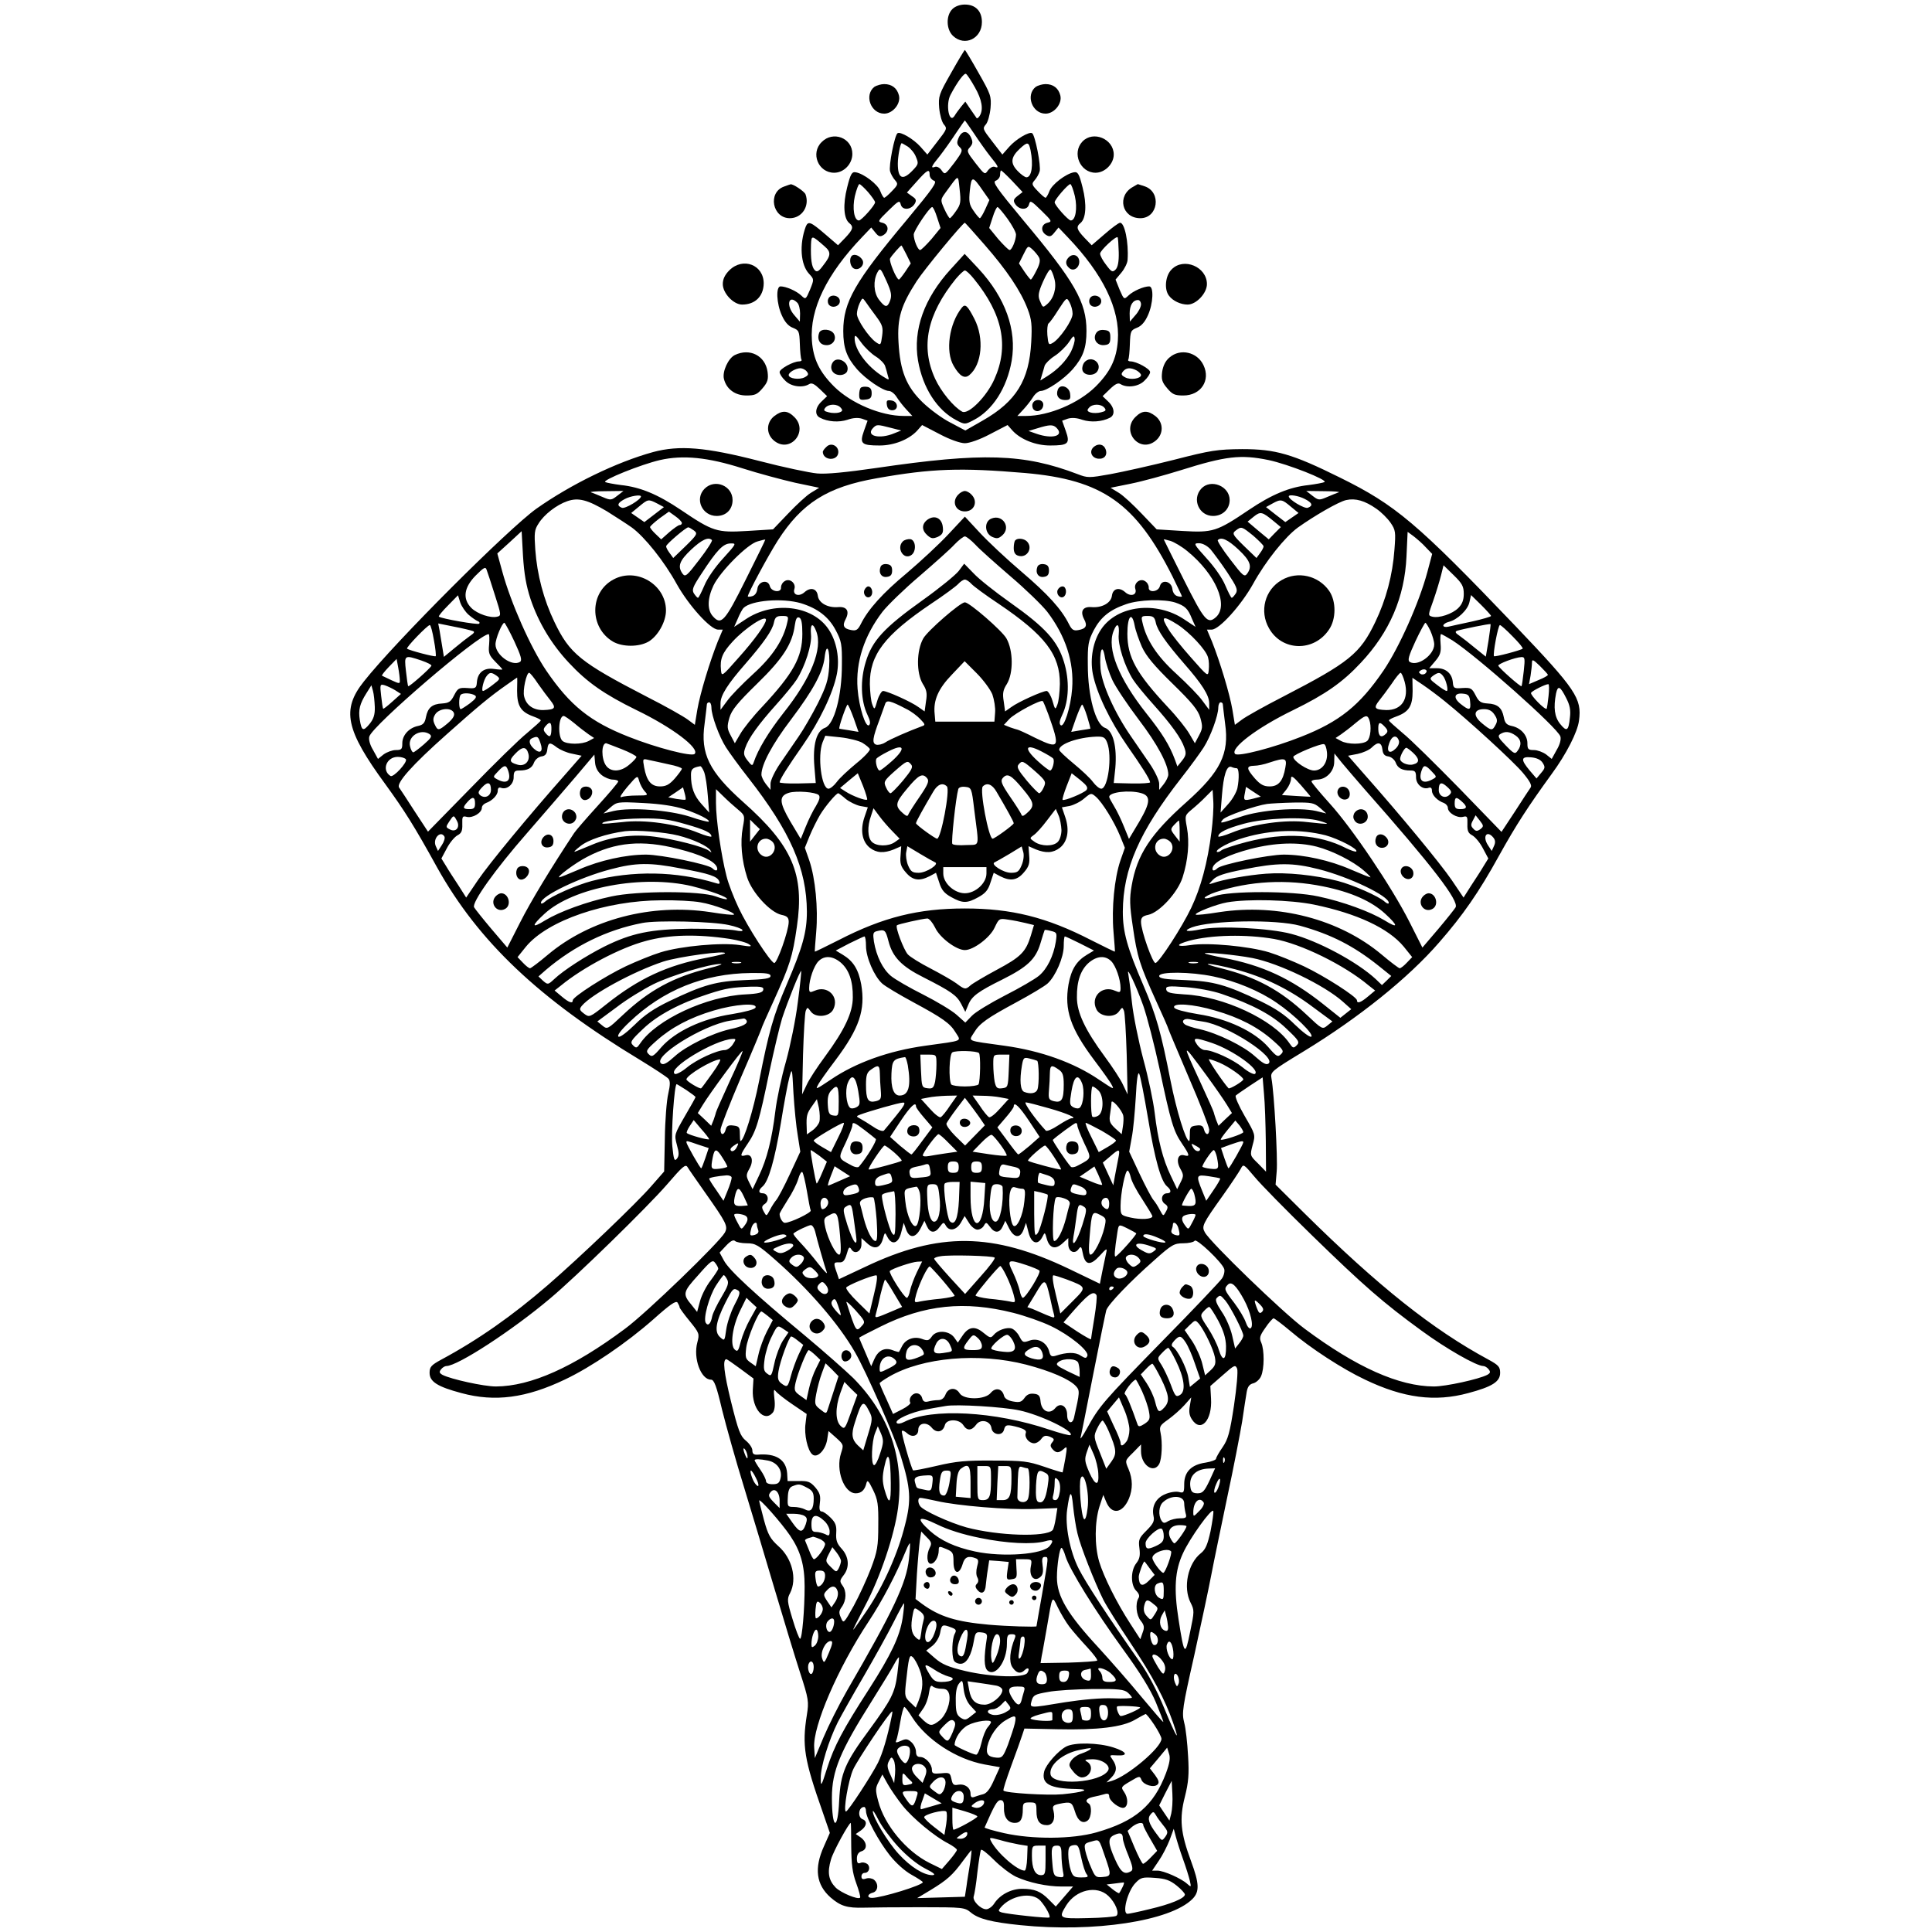 <?xml version="1.0" standalone="no"?>
<!DOCTYPE svg PUBLIC "-//W3C//DTD SVG 20010904//EN"
 "http://www.w3.org/TR/2001/REC-SVG-20010904/DTD/svg10.dtd">
<svg version="1.0" xmlns="http://www.w3.org/2000/svg"
 width="850pt" height="850pt" viewBox="0 0 850 850"
 preserveAspectRatio="xMidYMid meet">
<g transform="translate(0,850) scale(0.1,-0.1)"
fill="#000000" stroke="none">
<path d="M4190 8460 c-29 -29 -27 -90 3 -118 51 -48 127 -12 127 61 0 48 -28
77 -75 77 -22 0 -43 -8 -55 -20z"/>
<path d="M4185 8180 c-54 -95 -57 -103 -53 -155 3 -31 12 -63 21 -73 15 -17
13 -21 -29 -75 l-44 -57 -30 34 c-30 34 -88 68 -101 60 -13 -8 -40 -145 -33
-168 3 -11 13 -29 22 -39 14 -16 13 -20 -13 -47 -16 -17 -31 -30 -35 -30 -3 0
-11 13 -17 29 -11 30 -73 77 -108 83 -17 3 -23 -7 -38 -67 -19 -75 -15 -136 9
-156 21 -17 17 -29 -18 -66 l-31 -32 -57 49 c-63 54 -74 59 -85 33 -29 -78
-23 -168 15 -208 22 -24 22 -24 4 -69 -19 -44 -19 -45 -39 -26 -21 20 -67 40
-91 40 -21 0 -18 -76 6 -128 13 -29 29 -47 48 -54 27 -11 29 -15 31 -71 1 -33
4 -64 7 -69 3 -4 -2 -8 -10 -8 -26 0 -86 -33 -86 -47 0 -8 11 -25 25 -38 25
-26 76 -33 105 -15 11 7 23 1 47 -22 l32 -31 -24 -23 c-29 -27 -32 -60 -7 -72
34 -18 83 -21 120 -9 25 9 47 10 64 5 l25 -9 -16 -45 c-20 -56 -11 -64 69 -64
63 0 128 26 164 64 l23 26 77 -40 c45 -24 91 -40 111 -40 20 0 66 16 111 40
l77 40 23 -26 c36 -38 101 -64 164 -64 80 0 89 8 69 64 l-16 45 25 9 c17 5 39
4 64 -5 37 -12 86 -9 121 9 24 12 21 45 -8 72 l-24 23 32 31 c24 23 36 29 47
22 29 -18 80 -11 105 15 14 13 25 30 25 38 0 14 -60 47 -86 47 -8 0 -13 4 -10
8 3 5 6 36 7 69 2 56 4 60 31 71 19 7 35 25 48 54 24 52 27 128 6 128 -24 0
-70 -20 -91 -40 -20 -19 -20 -18 -39 25 l-18 45 26 31 c14 17 27 43 27 57 5
76 -13 162 -33 162 -6 0 -36 -22 -68 -50 l-57 -49 -31 32 c-35 37 -39 49 -18
66 24 20 28 81 9 156 -15 60 -21 70 -38 67 -35 -6 -97 -53 -108 -83 -6 -16
-14 -29 -17 -29 -4 0 -19 13 -35 30 -26 27 -27 31 -13 47 9 10 19 28 22 39 7
23 -20 160 -33 168 -13 8 -71 -26 -101 -60 l-30 -34 -44 57 c-42 54 -44 58
-29 75 9 10 18 42 21 73 4 52 1 60 -53 155 -31 55 -58 100 -60 100 -2 0 -29
-45 -60 -100z m104 -64 c31 -54 39 -98 21 -126 -5 -8 -11 -12 -13 -10 -2 3
-14 20 -27 39 l-23 34 -19 -23 c-10 -13 -23 -30 -28 -39 -24 -39 -41 49 -18
92 30 57 60 97 68 92 5 -3 23 -30 39 -59z m-4 -203 c21 -32 53 -77 71 -100 37
-45 41 -55 20 -47 -8 3 -20 -4 -29 -15 -14 -21 -15 -20 -55 31 -38 49 -40 54
-25 70 13 15 14 23 5 43 -15 32 -39 32 -54 0 -9 -21 -9 -29 4 -42 15 -14 13
-20 -24 -70 -40 -52 -41 -53 -55 -33 -8 12 -21 19 -29 16 -21 -8 -17 2 20 47
18 23 50 68 71 100 21 31 39 57 40 57 1 0 19 -26 40 -57z m-291 -58 c13 -9 30
-29 36 -46 12 -28 11 -32 -15 -59 -44 -46 -65 -36 -65 30 0 32 11 90 17 90 2
0 14 -7 27 -15z m540 -16 c13 -65 5 -119 -18 -119 -7 0 -25 13 -40 29 -32 34
-29 60 12 98 33 30 38 29 46 -8z m-444 -108 c0 -11 9 -22 19 -26 16 -5 -2 -31
-120 -173 -228 -272 -279 -361 -279 -488 0 -75 15 -116 61 -169 38 -43 114
-95 140 -95 9 0 25 -12 34 -27 10 -16 29 -40 43 -55 l26 -28 -38 0 c-101 0
-232 56 -306 129 -65 65 -92 121 -98 202 -10 139 65 293 221 456 l40 42 18
-22 c14 -18 21 -20 36 -11 26 16 23 47 -5 54 -22 5 -20 8 26 53 46 45 50 47
55 27 7 -26 44 -24 61 3 9 15 7 22 -12 34 l-22 16 42 47 c48 54 58 59 58 31z
m364 -28 l45 -48 -22 -17 c-18 -14 -20 -21 -11 -35 17 -27 54 -29 61 -3 5 20
9 18 55 -27 46 -45 48 -48 26 -53 -28 -7 -31 -38 -5 -54 15 -9 22 -7 36 11
l18 22 40 -42 c156 -163 231 -317 221 -456 -6 -81 -33 -137 -98 -202 -74 -73
-205 -129 -306 -129 l-38 0 26 28 c14 15 33 39 43 55 9 15 25 27 34 27 26 0
102 52 140 95 46 53 61 94 61 169 0 127 -51 216 -279 488 -118 142 -136 168
-120 173 10 4 19 15 19 26 0 10 2 19 4 19 3 0 25 -21 50 -47z m-247 -130 c-12
-18 -25 -33 -28 -33 -3 0 -14 18 -24 40 -18 40 -18 41 5 73 61 83 54 82 62 14
6 -54 5 -66 -15 -94z m118 87 l28 -40 -18 -40 c-10 -22 -21 -40 -24 -40 -3 0
-16 15 -28 33 -19 27 -21 41 -16 90 7 64 12 64 58 -3z m-506 -5 c17 -20 31
-40 31 -45 0 -13 -60 -80 -71 -80 -21 0 -30 53 -18 107 7 29 16 53 20 53 4 0
21 -16 38 -35z m910 -18 c12 -54 3 -107 -18 -107 -11 0 -71 67 -71 80 0 12 59
80 69 80 4 0 13 -24 20 -53z m-606 -94 l15 -46 -40 -49 c-23 -26 -45 -48 -50
-48 -10 0 -28 44 -28 68 0 17 69 120 81 121 4 1 14 -20 22 -46z m310 -6 c20
-28 37 -59 37 -69 0 -24 -18 -68 -28 -68 -5 0 -27 22 -50 48 l-40 49 15 46 c8
26 18 47 22 46 3 0 23 -23 44 -52z m-102 -113 c98 -112 160 -204 190 -283 18
-47 20 -71 16 -146 -9 -168 -66 -261 -213 -345 l-77 -44 -66 35 c-36 18 -91
59 -122 89 -72 70 -99 138 -106 265 -6 106 11 161 80 268 33 51 203 257 212
257 1 0 40 -43 86 -96z m-703 -8 c29 -25 28 -40 -5 -82 -21 -29 -29 -33 -39
-22 -13 14 -18 48 -16 112 2 42 3 42 60 -8z m1294 -26 c1 -42 -4 -66 -14 -76
-13 -13 -18 -11 -41 20 -15 19 -27 41 -27 50 0 14 70 79 77 72 2 -2 4 -32 5
-66z m-934 -10 l19 -39 -24 -36 c-13 -19 -26 -35 -28 -35 -11 0 -45 82 -39 93
7 13 46 57 50 57 1 0 11 -18 22 -40z m583 -12 c7 -13 4 -29 -11 -58 -11 -22
-22 -40 -25 -40 -2 0 -15 16 -28 35 l-24 36 20 40 c19 39 20 39 39 22 11 -10
24 -26 29 -35z m-655 -191 c-12 -32 -22 -31 -50 6 -22 30 -25 82 -6 118 12 22
14 21 40 -37 22 -49 24 -64 16 -87z m723 96 c11 -40 -3 -87 -33 -112 -18 -15
-18 -16 -32 18 -8 20 -5 37 15 82 14 32 29 56 33 53 4 -3 12 -21 17 -41z
m-785 -164 c29 -39 32 -50 27 -87 -6 -42 -6 -42 -28 -27 -31 22 -83 99 -83
124 0 11 5 32 12 47 12 25 13 25 25 8 7 -11 28 -39 47 -65z m865 11 c1 -28
-58 -113 -88 -129 -17 -10 -19 -7 -23 35 -2 25 1 48 5 51 5 3 25 30 44 61 36
55 36 55 49 31 7 -13 13 -35 13 -49z m-1211 48 c7 -7 12 -28 12 -47 l-1 -36
-24 28 c-38 43 -26 94 13 55z m1512 -7 c0 -11 -11 -33 -25 -48 l-24 -28 -1 36
c0 36 14 59 37 59 7 0 13 -9 13 -19z m-1166 -230 c19 -12 37 -31 40 -41 4 -11
9 -30 12 -42 7 -22 7 -22 -22 -4 -70 44 -124 118 -124 167 0 18 5 16 29 -18
16 -22 45 -50 65 -62z m858 22 c-21 -40 -58 -79 -106 -109 l-29 -18 7 24 c4
14 10 32 12 41 3 9 22 29 44 43 22 14 50 42 63 61 18 28 23 31 25 15 2 -10 -6
-36 -16 -57z m-1163 -87 c10 -12 8 -17 -9 -26 -23 -12 -70 -6 -70 10 0 12 30
29 51 30 9 0 22 -6 28 -14z m1452 4 c10 -6 19 -15 19 -20 0 -16 -47 -23 -70
-10 -17 9 -19 14 -9 26 14 17 33 18 60 4z m-1302 -164 c10 -11 8 -16 -8 -21
-10 -3 -31 -3 -45 1 -21 5 -24 9 -15 20 15 18 53 18 68 0z m1160 0 c9 -11 6
-15 -15 -20 -14 -4 -35 -4 -45 -1 -16 5 -18 10 -8 21 15 18 53 18 68 0z m-941
-88 l47 -12 -30 -12 c-66 -28 -129 -12 -93 24 15 15 18 15 76 0z m730 0 c36
-36 -18 -51 -89 -26 l-34 12 40 12 c52 16 68 17 83 2z"/>
<path d="M3747 7374 c-11 -12 -8 -41 6 -53 22 -17 55 12 41 36 -12 19 -36 28
-47 17z"/>
<path d="M3644 7185 c-4 -9 -2 -21 4 -27 16 -16 47 -5 47 17 0 26 -42 34 -51
10z"/>
<path d="M3604 7036 c-10 -27 1 -51 26 -54 31 -5 53 23 39 49 -12 22 -57 25
-65 5z"/>
<path d="M3662 6903 c-14 -26 3 -53 34 -53 14 0 27 7 31 16 15 39 -46 73 -65
37z"/>
<path d="M3787 6794 c-4 -4 -7 -18 -7 -31 0 -21 4 -24 28 -21 21 2 27 8 27 28
0 18 -6 26 -20 28 -12 2 -24 0 -28 -4z"/>
<path d="M3902 6718 c2 -15 10 -23 23 -23 30 0 27 39 -3 43 -20 3 -23 0 -20
-20z"/>
<path d="M4702 7368 c-16 -16 -15 -33 3 -48 20 -17 47 5 43 34 -4 24 -28 32
-46 14z"/>
<path d="M4794 7185 c-4 -9 -2 -21 4 -27 16 -16 47 -5 47 17 0 26 -42 34 -51
10z"/>
<path d="M4821 7032 c-14 -27 8 -55 40 -50 19 2 24 9 24 33 0 25 -4 31 -27 33
-18 2 -30 -3 -37 -16z"/>
<path d="M4770 6905 c-6 -8 -10 -22 -8 -32 4 -25 48 -30 65 -8 26 37 -27 76
-57 40z"/>
<path d="M4654 6786 c-10 -26 4 -46 31 -46 23 0 26 4 23 28 -3 31 -44 45 -54
18z"/>
<path d="M4543 6724 c-3 -8 -1 -20 5 -26 16 -16 42 -2 42 22 0 24 -38 28 -47
4z"/>
<path d="M4183 7316 c-117 -128 -167 -267 -144 -403 21 -120 84 -218 169 -262
36 -19 38 -19 74 0 85 43 148 142 169 262 23 136 -28 277 -145 404 l-62 66
-61 -67z m102 -43 c127 -156 155 -296 90 -441 -34 -77 -115 -158 -142 -143
-37 20 -93 88 -119 145 -65 142 -35 283 91 439 17 20 35 37 40 37 6 0 24 -17
40 -37z"/>
<path d="M4232 7147 c-56 -70 -74 -193 -36 -257 26 -45 48 -58 69 -40 55 46
66 161 22 247 -30 58 -40 68 -55 50z"/>
<path d="M3847 8118 c-46 -36 -16 -118 43 -118 38 0 74 44 65 80 -8 32 -31 50
-65 50 -14 0 -34 -6 -43 -12z"/>
<path d="M4557 8118 c-46 -36 -16 -118 43 -118 38 0 74 44 65 80 -8 32 -31 50
-65 50 -14 0 -34 -6 -43 -12z"/>
<path d="M3615 7875 c-50 -49 -15 -135 55 -135 43 0 80 39 80 83 0 70 -85 103
-135 52z"/>
<path d="M4762 7877 c-47 -50 -10 -137 58 -137 41 0 80 39 80 80 0 69 -91 107
-138 57z"/>
<path d="M3449 7679 c-72 -26 -51 -139 26 -139 53 0 88 53 69 105 -5 13 -56
47 -66 44 -2 0 -15 -5 -29 -10z"/>
<path d="M4985 7678 c-72 -39 -50 -138 32 -138 78 0 94 114 20 140 -16 5 -30
10 -31 10 -1 0 -10 -6 -21 -12z"/>
<path d="M3209 7311 c-20 -20 -29 -39 -29 -61 0 -40 47 -90 85 -90 57 0 94 36
95 93 0 82 -91 117 -151 58z"/>
<path d="M5155 7315 c-28 -27 -34 -88 -12 -116 17 -23 52 -39 82 -39 38 0 85
50 85 90 0 76 -102 119 -155 65z"/>
<path d="M3233 6938 c-29 -14 -56 -73 -48 -105 11 -45 49 -73 99 -73 38 0 48
5 71 32 23 27 26 39 22 72 -10 71 -78 106 -144 74z"/>
<path d="M5145 6927 c-17 -14 -28 -36 -32 -63 -4 -33 -1 -45 22 -72 23 -27 33
-32 71 -32 77 0 121 66 89 133 -27 58 -102 76 -150 34z"/>
<path d="M3406 6669 c-36 -29 -36 -80 1 -109 70 -55 151 42 88 105 -30 30 -54
31 -89 4z"/>
<path d="M4995 6665 c-63 -63 18 -160 88 -105 37 29 37 80 1 109 -35 27 -59
26 -89 -4z"/>
<path d="M3636 6534 c-9 -8 -16 -18 -16 -22 1 -38 63 -42 68 -5 4 30 -31 49
-52 27z"/>
<path d="M4815 6536 c-25 -18 -15 -50 16 -54 28 -3 43 16 33 42 -8 21 -30 26
-49 12z"/>
<path d="M2873 6511 c-160 -44 -360 -141 -513 -249 -122 -87 -622 -586 -759
-760 -99 -124 -81 -213 95 -453 84 -116 126 -182 228 -367 181 -324 446 -576
893 -846 62 -38 117 -74 124 -82 8 -10 8 -27 -1 -66 -7 -29 -14 -118 -15 -197
l-3 -145 -57 -65 c-65 -75 -315 -314 -455 -435 -156 -135 -307 -241 -469 -328
-44 -24 -51 -32 -51 -58 0 -39 35 -61 140 -89 147 -40 285 -22 456 60 114 54
270 160 388 264 75 67 100 84 107 74 5 -8 9 -17 9 -21 0 -3 20 -31 44 -60 43
-53 44 -56 34 -94 -19 -70 16 -164 60 -164 14 0 24 -27 49 -133 18 -72 61
-226 97 -342 35 -115 96 -318 135 -450 39 -132 89 -296 111 -364 38 -117 39
-128 30 -185 -22 -137 -12 -197 70 -430 l31 -90 -26 -59 c-44 -97 -34 -169 29
-225 44 -38 73 -47 146 -45 30 1 142 2 249 2 189 0 195 -1 222 -23 33 -28 91
-43 219 -56 323 -33 659 18 756 115 32 32 31 67 -6 167 -46 124 -52 186 -27
283 16 64 19 100 14 180 -3 55 -10 121 -17 146 -11 43 -8 65 44 295 30 137 64
296 75 354 11 58 43 211 70 341 28 130 57 281 66 335 8 55 17 113 20 130 4 23
12 34 29 38 12 3 28 17 34 31 15 33 15 116 1 148 -9 20 -7 30 18 65 15 23 32
41 36 42 4 0 37 -25 74 -56 88 -75 229 -167 329 -214 169 -81 307 -99 454 -59
105 28 140 50 140 89 0 26 -7 34 -51 58 -245 132 -484 322 -811 645 l-126 125
5 59 c5 55 -11 343 -23 408 -5 29 -2 32 141 119 243 148 461 323 597 480 104
119 175 221 263 381 76 137 129 218 232 360 64 87 114 185 120 235 13 97 -13
136 -279 415 -435 455 -528 533 -773 654 -210 104 -283 125 -430 125 -109 -1
-137 -5 -300 -47 -99 -25 -225 -53 -279 -63 -95 -17 -101 -17 -145 0 -236 90
-417 96 -886 27 -131 -19 -222 -28 -260 -24 -33 3 -148 27 -255 55 -237 61
-351 70 -467 39z m392 -71 c72 -23 177 -51 234 -64 l105 -22 -36 -22 c-20 -12
-65 -54 -101 -92 l-66 -69 -113 -7 c-134 -8 -151 -3 -293 93 -101 68 -178 100
-263 109 -31 4 -63 10 -69 13 -16 8 158 78 241 97 101 23 210 12 361 -36z
m2316 36 c85 -18 263 -88 246 -97 -6 -3 -38 -9 -69 -13 -85 -9 -162 -41 -263
-109 -142 -96 -159 -101 -293 -93 l-113 7 -66 69 c-36 38 -81 80 -101 92 l-36
22 89 18 c50 10 148 37 219 59 200 63 265 70 387 45z m-1071 -57 c341 -30 486
-132 649 -456 22 -46 41 -84 41 -87 0 -2 -9 -2 -19 1 -12 3 -21 15 -23 32 -4
34 -47 44 -55 12 -7 -26 -52 -30 -49 -5 0 9 -6 21 -16 27 -22 15 -51 -9 -43
-34 9 -27 -21 -36 -45 -14 -26 23 -54 16 -58 -16 -4 -32 -44 -54 -90 -50 -38
3 -51 -18 -32 -54 15 -28 8 -41 -25 -47 -21 -4 -29 0 -42 26 -33 66 -92 131
-208 230 -66 56 -149 134 -185 173 l-65 70 -73 -78 c-40 -43 -122 -119 -182
-170 -106 -88 -171 -160 -203 -225 -13 -26 -21 -30 -42 -26 -33 6 -40 19 -25
47 19 36 6 57 -32 54 -46 -4 -86 18 -90 50 -4 32 -32 39 -58 16 -24 -22 -54
-13 -45 14 8 25 -21 49 -43 34 -10 -6 -16 -18 -16 -27 3 -25 -42 -21 -49 5 -8
32 -51 22 -55 -12 -2 -17 -11 -29 -23 -32 -10 -3 -19 -3 -19 -1 0 13 90 180
132 246 106 165 218 236 436 274 242 43 368 47 652 23z m-1794 -100 c-26 -20
-29 -21 -64 -6 -20 9 -44 18 -52 21 -8 2 20 5 64 5 l79 1 -27 -21z m3174 15
c-8 -3 -32 -12 -52 -21 -35 -15 -38 -14 -64 6 l-27 21 79 -1 c44 0 72 -3 64
-5z m-3070 -18 c0 -14 -70 -56 -84 -50 -23 9 -20 21 12 38 25 14 72 21 72 12z
m2920 -11 c34 -17 38 -30 14 -39 -14 -6 -84 36 -84 50 0 10 43 3 70 -11z
m-3069 -55 c38 -24 88 -56 109 -71 56 -41 142 -148 197 -248 53 -95 149 -201
182 -201 l21 0 -22 -52 c-36 -91 -78 -230 -90 -300 l-11 -67 -31 23 c-17 13
-98 59 -181 101 -292 151 -339 189 -406 329 -47 98 -76 207 -84 318 -5 72 -4
87 14 114 24 40 80 83 127 99 49 17 89 6 175 -45z m3384 12 c22 -15 50 -43 63
-62 22 -32 23 -41 17 -118 -8 -112 -37 -220 -84 -318 -67 -140 -114 -178 -406
-329 -82 -42 -164 -88 -181 -101 l-31 -23 -11 67 c-12 70 -54 209 -90 300
l-22 52 21 0 c33 0 129 106 182 201 55 100 141 207 197 248 73 52 180 114 213
121 41 9 82 -3 132 -38z m-3164 23 l30 -16 -43 -33 -43 -33 -29 20 -29 20 34
28 c40 33 41 34 80 14z m2788 -14 l34 -28 -29 -20 -29 -20 -43 33 -42 33 27
15 c38 21 43 20 82 -13z m-2679 -72 c0 -5 -4 -9 -10 -9 -5 0 -25 -14 -45 -31
l-36 -32 -24 23 c-14 13 -25 27 -25 31 0 4 19 21 41 38 l42 30 28 -20 c16 -11
29 -25 29 -30z m2605 7 l30 -25 -27 -27 -26 -27 -47 39 -46 39 27 22 c30 24
37 22 89 -21z m-2552 -40 c17 -13 15 -18 -36 -68 l-55 -53 -16 22 c-9 12 -16
25 -15 30 0 9 87 83 97 83 4 0 15 -7 25 -14z m2461 -23 c24 -21 45 -42 45 -46
1 -5 -6 -18 -15 -30 l-16 -22 -55 53 c-51 50 -53 55 -36 68 25 19 26 18 77
-23z m-3180 -278 c35 -104 93 -200 169 -281 80 -86 156 -139 297 -208 159 -77
280 -169 256 -193 -13 -13 -168 27 -289 75 -171 67 -259 138 -364 292 -69 102
-156 299 -193 435 l-22 80 54 49 53 49 6 -109 c5 -79 14 -131 33 -189z m3939
227 l28 -29 -21 -79 c-36 -135 -124 -332 -193 -434 -105 -154 -193 -225 -364
-292 -121 -48 -276 -88 -289 -75 -24 24 97 116 256 193 141 69 217 122 297
208 127 135 193 289 201 468 l5 108 26 -19 c14 -11 39 -32 54 -49z m-1982 12
c18 -20 88 -82 154 -139 66 -56 139 -127 162 -156 81 -106 119 -222 110 -339
-6 -81 -36 -175 -51 -160 -7 7 -4 21 8 46 29 62 32 151 7 232 -28 92 -81 151
-238 262 -65 46 -137 103 -159 127 l-42 43 -24 -32 c-14 -18 -85 -76 -158
-128 -171 -122 -223 -179 -251 -272 -25 -81 -22 -170 7 -232 12 -25 15 -39 8
-46 -15 -15 -45 79 -51 160 -9 117 29 233 110 339 23 29 96 100 162 156 66 57
136 119 154 139 19 20 40 36 46 36 6 0 27 -16 46 -36z m-1159 20 c4 -3 -21
-42 -55 -86 -55 -72 -62 -78 -74 -62 -23 32 -14 57 38 106 47 44 76 57 91 42z
m149 -174 c-92 -185 -108 -203 -145 -161 -25 28 -24 78 3 135 30 62 150 183
194 194 17 5 33 9 34 8 1 -1 -38 -80 -86 -176z m1943 125 c124 -101 183 -238
126 -290 -37 -33 -51 -16 -142 165 -48 96 -88 176 -88 177 0 1 13 -2 30 -7 16
-5 50 -25 74 -45z m225 7 c52 -49 61 -74 38 -106 -12 -16 -19 -10 -74 62 -34
44 -59 83 -55 86 15 15 44 2 91 -42z m-2267 -38 c-35 -38 -70 -88 -83 -120
-13 -30 -25 -54 -28 -54 -4 0 -11 9 -18 19 -10 16 -5 29 32 85 69 106 96 134
128 135 28 1 28 0 -31 -65z m2144 39 c13 -16 47 -61 74 -102 41 -62 47 -76 37
-92 -7 -10 -14 -19 -18 -19 -3 0 -15 24 -28 54 -13 32 -48 82 -83 120 -57 63
-58 66 -33 66 16 0 36 -11 51 -27z m-3149 -200 c28 -87 29 -92 11 -96 -29 -8
-88 12 -114 38 -40 40 -33 90 18 142 37 37 44 41 49 26 4 -10 20 -59 36 -110z
m4263 4 c0 -27 -7 -45 -24 -62 -26 -26 -85 -46 -115 -38 -19 5 -18 7 5 71 13
37 28 87 34 111 l11 44 45 -44 c37 -36 44 -49 44 -82z m-2166 44 c9 -10 63
-50 119 -87 206 -139 271 -225 270 -354 -1 -36 -5 -76 -11 -90 -9 -24 -10 -24
-22 18 -7 23 -19 42 -25 42 -18 0 -125 -48 -156 -71 l-27 -19 -6 44 c-6 35 -3
51 14 77 29 48 28 147 -2 200 -19 34 -163 159 -183 159 -20 0 -164 -125 -183
-159 -30 -53 -31 -152 -2 -200 17 -26 20 -42 14 -77 l-6 -44 -27 19 c-31 23
-138 71 -156 71 -6 0 -18 -19 -25 -42 -12 -42 -13 -42 -22 -18 -6 14 -10 54
-11 90 -1 129 64 215 270 354 56 37 110 77 119 87 9 10 22 19 29 19 7 0 20 -9
29 -19z m-2212 -136 c15 -13 33 -25 40 -28 7 -2 10 -7 6 -11 -5 -6 -166 22
-177 31 -3 2 15 24 39 48 l45 46 10 -32 c6 -17 23 -42 37 -54z m4498 -5 c0 -3
-37 -14 -82 -24 -46 -10 -93 -20 -105 -23 -13 -3 -23 -1 -23 5 0 5 11 13 24
16 38 9 84 53 91 87 l7 31 44 -43 c24 -24 44 -46 44 -49z m-3036 56 c74 -23
122 -60 153 -119 25 -47 28 -62 27 -152 0 -137 -34 -262 -74 -277 -38 -13 -55
-75 -47 -171 l6 -72 -79 -2 c-44 -1 -80 2 -80 5 1 14 37 70 102 163 73 105
133 228 150 314 13 68 -1 144 -37 197 -71 105 -243 125 -365 43 l-50 -33 16
36 c8 20 20 42 25 47 34 34 171 45 253 21z m1647 3 c43 -15 55 -26 73 -71 l16
-36 -50 33 c-122 82 -294 62 -365 -43 -36 -53 -50 -129 -37 -197 17 -86 77
-209 150 -314 65 -93 101 -149 102 -163 0 -3 -36 -6 -80 -5 l-80 2 7 66 c8 94
-10 165 -46 177 -41 15 -75 139 -75 277 -1 89 2 105 26 152 31 58 70 90 143
115 57 20 166 23 216 7z m-1707 -86 c-17 -78 -64 -150 -150 -228 -48 -44 -100
-97 -115 -119 l-29 -39 0 29 c0 35 32 85 110 174 79 91 118 146 125 181 5 24
12 29 36 29 27 0 29 -2 23 -27z m66 -52 c0 -103 -40 -174 -178 -322 -40 -42
-82 -95 -95 -118 l-24 -41 -18 34 c-16 30 -17 39 -6 78 10 34 35 65 122 150
114 111 155 175 166 258 4 27 9 37 19 33 10 -4 14 -24 14 -72z m1494 -57 c19
-41 54 -83 135 -162 87 -85 112 -116 122 -150 11 -39 10 -48 -6 -78 l-18 -34
-24 41 c-13 23 -55 76 -95 118 -138 148 -178 219 -178 323 0 77 20 100 32 36
4 -22 19 -64 32 -94z m61 107 c7 -35 46 -90 125 -181 78 -89 110 -139 110
-174 l0 -29 -29 39 c-15 22 -67 75 -115 119 -86 78 -133 150 -150 228 -6 25
-4 27 23 27 24 0 31 -5 36 -29z m-1715 12 c0 -18 -50 -88 -120 -166 -74 -84
-75 -85 -78 -55 -5 49 6 76 51 125 56 61 147 120 147 96z m1811 -21 c54 -35
126 -112 134 -145 4 -13 5 -38 3 -55 -3 -30 -4 -29 -78 55 -41 46 -85 101 -97
121 -38 61 -30 67 38 24z m-3102 -28 c11 -3 8 -9 -10 -21 -13 -9 -45 -34 -70
-55 l-46 -38 -7 43 c-4 23 -9 56 -12 73 l-6 31 69 -14 c37 -7 74 -16 82 -19z
m184 -46 c29 -63 35 -83 25 -90 -35 -22 -108 30 -108 77 0 25 29 95 39 95 3
-1 23 -37 44 -82z m4030 47 c9 -20 17 -47 17 -60 0 -47 -73 -99 -108 -77 -10
7 -4 27 25 90 21 45 41 81 44 82 3 0 13 -16 22 -35z m256 -43 l-12 -71 -46 37
c-25 21 -57 46 -70 55 -18 12 -21 18 -10 22 18 6 143 32 147 29 1 -1 -3 -33
-9 -72z m-4640 2 c7 -37 10 -68 8 -71 -5 -4 -118 26 -126 33 -6 5 90 104 100
104 4 0 12 -30 18 -66z m1682 39 c30 -77 -23 -208 -145 -361 -65 -83 -111
-159 -130 -216 -6 -17 -8 -16 -27 8 -17 22 -19 31 -10 56 14 42 58 103 136
190 37 41 78 91 90 110 37 58 68 155 63 199 -4 47 8 54 23 14z m1331 -14 c-5
-44 26 -141 63 -199 12 -19 53 -69 90 -110 78 -87 122 -148 136 -190 9 -25 7
-34 -10 -56 l-21 -26 -10 28 c-25 67 -57 118 -127 206 -121 153 -174 284 -144
361 15 40 27 33 23 -14z m1733 -9 c27 -27 47 -51 44 -54 -8 -7 -121 -37 -126
-33 -6 7 18 137 26 137 4 0 29 -22 56 -50z m-4503 -35 c-4 -39 0 -48 27 -76
17 -17 31 -32 31 -34 0 -2 -17 -1 -38 2 -43 6 -71 -16 -74 -60 -2 -25 -6 -27
-43 -24 -36 2 -41 -1 -57 -32 -14 -28 -23 -34 -52 -36 -45 -2 -64 -19 -72 -60
-5 -26 -12 -34 -35 -39 -39 -8 -69 -40 -69 -76 0 -26 -3 -30 -29 -30 -15 0
-39 -9 -53 -19 l-25 -20 -22 40 c-14 23 -20 47 -16 59 16 50 482 450 525 450
3 0 4 -20 2 -45z m4239 17 c108 -70 462 -384 474 -422 4 -12 -2 -36 -16 -59
l-22 -40 -25 20 c-14 10 -38 19 -53 19 -26 0 -29 4 -29 30 0 36 -30 68 -69 76
-23 5 -30 13 -35 39 -8 41 -27 58 -72 60 -29 2 -38 8 -52 36 -16 31 -21 34
-57 32 -37 -3 -41 -1 -43 24 -3 39 -30 63 -69 63 l-35 0 27 32 c22 26 26 40
23 75 -2 24 -1 43 2 43 4 0 26 -13 51 -28z m-2743 -116 c-4 -59 -13 -86 -50
-161 -25 -49 -63 -115 -84 -145 -21 -30 -57 -83 -81 -118 -24 -35 -43 -75 -43
-90 l0 -27 -20 25 c-11 14 -20 33 -20 42 0 44 47 133 130 242 98 130 140 208
148 273 8 72 25 37 20 -41z m1246 -58 c14 -30 66 -108 116 -174 83 -109 130
-198 130 -242 0 -9 -9 -28 -20 -42 l-20 -25 0 27 c0 15 -19 55 -43 90 -24 35
-60 88 -81 118 -72 104 -128 229 -134 297 -6 79 8 119 19 52 4 -25 19 -71 33
-101z m-3040 86 c26 -9 46 -19 44 -23 -5 -12 -98 -94 -102 -90 -2 2 -6 32 -10
67 -8 71 -7 71 68 46z m4850 -46 c-4 -35 -8 -65 -10 -67 -4 -4 -97 78 -102 90
-3 8 74 37 101 38 16 1 17 -5 11 -61z m-4945 -40 c1 -17 -1 -17 -36 -1 -21 10
-40 19 -42 20 -3 2 11 19 30 39 l34 35 7 -38 c4 -21 7 -46 7 -55z m5051 23 c0
-4 -19 -14 -41 -23 l-42 -18 7 38 c3 20 6 46 6 56 0 17 5 15 35 -14 19 -19 35
-36 35 -39z m-2444 -86 c8 -23 14 -59 12 -81 l-3 -39 -130 0 -130 0 -3 35 c-6
59 16 110 76 172 l56 59 53 -53 c29 -29 60 -71 69 -93z m1906 93 c-6 -6 -16
-7 -22 -3 -9 6 -9 9 1 16 17 10 34 0 21 -13z m-4087 -11 c17 -13 16 -15 -17
-40 -19 -15 -38 -27 -43 -27 -9 0 3 51 17 67 13 16 20 16 43 0z m182 -35 c18
-26 43 -59 55 -74 26 -33 21 -40 -31 -42 -44 -1 -76 21 -85 60 -7 26 10 104
22 104 4 0 22 -22 39 -48z m3813 8 c20 -75 -13 -125 -81 -124 -52 2 -57 9 -31
42 12 15 37 48 55 74 17 26 35 48 39 48 4 0 12 -18 18 -40z m168 27 c14 -16
26 -67 17 -67 -5 0 -24 12 -43 27 -33 25 -34 27 -17 40 23 16 30 16 43 0z
m-4073 -66 c0 -67 16 -93 71 -113 19 -7 34 -14 33 -18 0 -3 -27 -27 -60 -55
-34 -27 -145 -136 -248 -242 l-188 -192 -59 90 c-32 50 -63 97 -68 104 -14 19
57 99 209 234 138 123 191 167 264 218 25 18 46 32 46 32 1 1 1 -26 0 -58z
m4080 -45 c107 -86 304 -267 345 -316 31 -37 41 -56 34 -65 -5 -7 -36 -54 -68
-104 l-60 -91 -187 193 c-103 105 -214 215 -248 242 -33 28 -60 52 -60 55 -1
4 14 11 33 18 55 20 71 46 71 112 l-1 58 46 -31 c25 -17 68 -49 95 -71z
m-4616 47 l25 -16 -38 -34 c-21 -19 -39 -33 -40 -31 -2 1 -6 27 -9 56 -6 51
-5 53 16 47 12 -4 33 -14 46 -22z m5074 -25 c-3 -29 -7 -54 -8 -56 -7 -8 -74
61 -69 70 6 9 61 37 76 38 4 0 4 -24 1 -52z m-5164 -48 c1 -34 -5 -53 -23 -75
-28 -34 -35 -31 -43 18 -7 44 0 71 29 117 l22 35 7 -25 c4 -14 7 -45 8 -70z
m5242 38 c16 -31 20 -53 16 -85 -6 -59 -14 -64 -43 -28 -25 31 -30 72 -18 134
8 37 18 33 45 -21z m-4802 13 c10 -6 5 -15 -21 -35 -19 -14 -38 -26 -41 -26
-9 0 -9 55 0 63 9 10 45 8 62 -2z m4379 -28 c4 -39 -3 -41 -42 -10 -34 27 -28
50 12 45 22 -2 28 -9 30 -35z m-2481 -32 c21 -10 49 -31 62 -45 23 -24 23 -26
5 -32 -52 -19 -140 -57 -160 -71 -13 -8 -31 -12 -40 -9 -18 7 -15 29 16 111
10 28 21 58 24 67 6 20 22 16 93 -21z m625 -23 c53 -149 50 -156 -56 -105 -41
21 -77 37 -80 37 -2 0 -17 5 -32 10 l-27 11 24 26 c24 25 139 87 147 78 3 -3
13 -28 24 -57z m-1482 29 c0 -35 34 -128 64 -175 14 -22 58 -83 99 -135 185
-237 256 -400 257 -588 0 -90 -19 -158 -90 -323 -58 -135 -78 -208 -120 -421
-26 -131 -67 -265 -82 -265 -2 0 -3 15 -3 33 0 28 -4 32 -28 35 -22 3 -30 -1
-34 -17 -7 -27 -23 -27 -23 -1 0 11 41 115 90 230 50 115 90 212 90 214 0 3
24 58 54 123 71 157 83 193 102 326 34 231 -19 356 -237 549 -149 133 -188
212 -169 344 5 42 10 80 10 85 0 5 5 9 10 9 6 0 10 -11 10 -23z m2250 14 c0
-5 5 -43 10 -85 19 -132 -20 -211 -169 -344 -159 -141 -219 -233 -242 -368
-10 -57 -9 -88 5 -181 19 -133 31 -169 102 -326 30 -65 54 -120 54 -123 0 -2
41 -99 90 -214 50 -115 90 -219 90 -230 0 -26 -16 -26 -23 1 -4 16 -12 20 -34
17 -24 -3 -28 -7 -28 -35 0 -18 -1 -33 -3 -33 -15 0 -56 134 -82 265 -42 213
-62 286 -120 421 -71 165 -90 233 -90 323 1 188 72 351 257 588 41 52 85 113
99 135 30 47 64 140 64 175 0 12 5 23 10 23 6 0 10 -4 10 -9z m-1624 -61 l21
-60 -41 7 c-23 3 -42 7 -43 7 -5 4 31 106 36 106 3 0 15 -27 27 -60z m1027 8
c9 -29 15 -53 14 -54 -1 0 -20 -4 -43 -7 l-41 -7 21 60 c12 33 24 60 27 60 3
0 13 -23 22 -52z m-2786 15 c4 -11 -4 -25 -27 -45 -41 -34 -44 -34 -58 -4 -8
18 -7 28 4 45 19 26 72 29 81 4z m4578 -7 c13 -19 14 -29 5 -45 -14 -27 -19
-27 -60 7 -41 34 -36 62 9 62 21 0 35 -7 46 -24z m-4048 -38 c21 -18 50 -40
63 -49 l24 -16 -24 -13 c-30 -16 -95 -16 -115 0 -22 19 -18 110 5 110 5 0 26
-15 47 -32z m3497 16 c11 -29 6 -81 -9 -94 -20 -16 -85 -16 -115 0 l-24 13 24
16 c13 9 42 31 63 49 44 36 52 39 61 16z m-3598 -44 c-1 -33 -8 -37 -26 -15
-10 12 -10 18 0 30 19 23 27 18 26 -15z m3667 12 c13 -14 14 -21 5 -30 -20
-20 -33 -13 -34 18 -1 34 6 37 29 12z m-4203 -32 c12 -9 8 -16 -25 -45 -22
-19 -43 -35 -47 -35 -4 0 -11 12 -14 27 -11 44 47 79 86 53z m4778 -6 c25 -17
28 -42 9 -67 -11 -16 -16 -14 -52 23 -33 34 -37 42 -25 50 22 14 42 12 68 -6z
m-4290 -34 c13 -37 -1 -49 -29 -24 -22 20 -25 40 -6 47 22 9 25 7 35 -23z
m1416 2 c16 -10 31 -22 33 -28 2 -6 -25 -35 -60 -63 -35 -29 -74 -65 -86 -82
-12 -16 -28 -29 -36 -29 -31 0 -49 144 -26 204 l12 29 67 -7 c37 -4 80 -15 96
-24z m1077 1 c23 -59 4 -203 -26 -203 -8 0 -24 13 -36 29 -12 17 -51 53 -85
81 -35 29 -64 56 -64 61 0 26 83 55 163 58 32 1 39 -3 48 -26z m1283 10 c4
-10 -1 -24 -13 -36 -27 -27 -43 -15 -29 23 11 33 32 39 42 13z m-3703 -32 c14
-10 43 -23 66 -27 l42 -9 -70 -80 c-163 -184 -337 -395 -386 -467 l-52 -77
-33 52 c-19 29 -44 67 -55 86 l-21 34 24 45 c13 25 34 50 47 57 17 9 22 19 21
49 -1 34 1 37 20 32 26 -6 66 18 66 40 0 8 8 17 18 21 28 10 52 35 52 54 0 12
5 16 14 13 26 -10 56 15 56 46 0 25 4 30 24 30 37 0 57 10 66 36 5 12 19 24
32 26 17 2 24 11 26 31 4 32 11 33 43 8z m284 -7 c36 -14 65 -30 65 -34 0 -5
-14 -20 -31 -34 -38 -33 -82 -34 -103 -4 -21 30 -21 98 1 98 1 0 32 -12 68
-26z m3103 -13 c5 -45 -21 -81 -57 -81 -28 0 -91 42 -91 60 0 10 121 60 135
56 6 -1 11 -17 13 -35z m244 12 c2 -20 9 -29 26 -31 13 -2 27 -14 32 -26 9
-26 29 -36 66 -36 20 0 24 -5 24 -30 0 -31 30 -56 56 -46 9 3 14 -1 14 -13 0
-19 24 -44 53 -54 9 -4 17 -13 17 -21 0 -22 40 -46 66 -40 19 5 21 2 20 -32
-1 -30 4 -40 21 -49 13 -7 34 -32 47 -57 l24 -45 -21 -34 c-11 -19 -36 -57
-55 -86 l-33 -52 -52 77 c-49 72 -223 283 -386 467 l-70 80 42 8 c23 5 51 17
62 28 27 27 43 24 47 -8z m-2155 -49 c-27 -24 -52 -44 -57 -44 -10 0 -21 41
-14 52 3 5 26 19 52 32 70 36 79 15 19 -40z m707 8 c7 -11 -4 -52 -14 -52 -5
0 -30 19 -56 43 -61 56 -53 77 16 42 27 -14 51 -28 54 -33z m-2309 21 c8 -33
-17 -57 -49 -47 -35 10 -37 19 -10 47 32 34 50 34 59 0z m3892 5 c29 -27 29
-44 1 -51 -23 -7 -58 8 -58 24 0 14 19 49 27 49 4 0 17 -10 30 -22z m-3570
-98 c14 -11 36 -20 49 -20 13 0 24 -4 24 -8 0 -5 -41 -53 -91 -108 -49 -54
-96 -108 -103 -119 -102 -154 -191 -301 -237 -392 l-57 -112 -70 82 c-38 45
-72 88 -76 95 -12 20 92 166 233 327 72 83 168 194 214 248 l82 97 3 -35 c2
-23 12 -41 29 -55z m3358 -64 c296 -335 415 -490 399 -518 -4 -7 -38 -50 -76
-95 l-70 -82 -57 113 c-78 154 -252 412 -350 520 -45 50 -81 93 -81 98 0 4 11
8 24 8 40 0 76 36 76 78 l1 37 32 -40 c18 -22 64 -75 102 -119z m-4219 133 c7
-13 -55 -81 -68 -73 -40 25 -18 84 32 84 16 0 32 -5 36 -11z m5001 -15 c12
-19 11 -24 -7 -45 l-20 -24 -30 35 c-40 48 -39 62 6 58 24 -2 42 -10 51 -24z
m-3844 -7 c31 -6 57 -15 57 -19 0 -4 -14 -23 -31 -43 -24 -27 -39 -35 -65 -35
-39 0 -59 24 -70 84 -7 39 -7 39 22 32 16 -3 55 -12 87 -19z m2712 -14 c-10
-59 -30 -83 -69 -83 -26 0 -41 8 -65 35 -38 44 -39 55 -3 56 15 0 45 6 67 14
70 23 78 20 70 -22z m-1646 13 c9 -11 1 -25 -36 -70 -26 -31 -51 -56 -55 -56
-5 0 -14 12 -20 26 -11 24 -9 29 37 70 56 49 58 49 74 30z m546 -30 c46 -41
48 -46 37 -70 -6 -14 -15 -26 -20 -26 -4 0 -29 25 -55 56 -37 45 -45 59 -36
70 16 19 18 19 74 -30z m-2321 8 c18 -47 -2 -67 -46 -43 -20 11 -20 11 3 35
26 28 35 30 43 8z m864 -11 c6 -16 13 -62 16 -103 l6 -75 -34 38 c-33 37 -46
73 -46 128 0 25 7 32 41 38 4 0 11 -11 17 -26z m2343 17 c10 0 12 -43 3 -88
-4 -17 -21 -48 -40 -69 l-34 -38 6 75 c7 90 21 133 41 126 8 -4 19 -6 24 -6z
m858 -14 c23 -24 23 -24 3 -35 -44 -24 -64 -4 -46 43 8 22 17 20 43 -8z
m-2484 -124 c-6 -6 -65 16 -94 35 l-25 16 39 33 39 32 23 -56 c12 -31 20 -58
18 -60z m965 42 c-13 -14 -98 -49 -105 -43 -2 3 6 30 18 61 l22 56 38 -30 c29
-24 35 -33 27 -44z m-1944 -5 c17 -18 16 -19 -34 -19 -28 0 -58 -3 -68 -7 -11
-4 1 15 26 45 45 52 45 52 52 26 4 -14 15 -35 24 -45z m1243 57 c10 -12 4 -27
-32 -80 -25 -36 -47 -71 -50 -78 -3 -10 -8 -10 -21 1 -40 34 -39 47 14 110 52
63 69 71 89 47z m421 -47 c53 -63 54 -76 14 -110 -13 -11 -18 -11 -21 -1 -3 7
-25 42 -50 78 -36 53 -42 68 -32 80 20 24 37 16 89 -47z m1266 -34 c0 -1 -29
1 -64 3 l-62 4 20 25 c11 14 20 35 20 47 0 16 9 11 44 -29 24 -28 43 -50 42
-50z m-3606 30 c0 -27 -26 -40 -47 -24 -11 10 -10 16 8 35 25 27 39 23 39 -11z
m4217 -22 c-19 -19 -47 -6 -47 21 0 34 11 38 37 14 20 -18 21 -24 10 -35z
m-2211 37 c15 -15 -26 -230 -43 -230 -9 0 -93 61 -93 68 0 7 33 66 76 139 19
33 42 41 60 23z m218 -23 c43 -73 76 -132 76 -139 0 -7 -84 -68 -93 -68 -17 0
-58 215 -43 230 18 18 41 10 60 -23z m-1368 -35 c-2 -2 -20 0 -40 3 l-36 7 33
22 32 22 7 -25 c4 -14 6 -27 4 -29z m1270 -42 c22 -175 27 -155 -35 -158 -30
-2 -57 0 -61 5 -6 7 15 202 26 241 2 8 15 12 31 10 27 -3 28 -6 39 -98z m1227
46 c-41 -10 -43 -9 -36 25 l5 27 33 -22 32 -21 -34 -9z m-2267 -47 c31 -26 32
-27 22 -80 -12 -65 -5 -144 19 -219 21 -66 101 -154 151 -165 25 -5 32 -12 32
-31 0 -39 -52 -185 -64 -181 -18 6 -116 157 -156 242 -21 44 -46 108 -54 142
-23 89 -46 248 -46 320 l0 61 33 -32 c17 -17 46 -43 63 -57z m2084 -99 c-17
-135 -47 -246 -89 -334 -41 -86 -139 -237 -157 -243 -12 -4 -64 142 -64 181 0
19 7 26 32 31 50 11 130 99 151 165 24 75 31 154 19 219 -10 53 -9 54 22 80
17 14 45 39 61 56 l30 30 3 -50 c2 -27 -2 -88 -8 -135z m-1728 162 c7 -7 4
-21 -12 -48 -13 -20 -33 -61 -45 -91 l-22 -54 -46 77 c-49 84 -51 112 -6 126
33 10 118 3 131 -10z m1417 9 c45 -12 43 -41 -6 -125 l-46 -77 -22 54 c-12 30
-31 70 -43 89 -12 20 -22 38 -22 42 0 21 88 31 139 17z m-1298 -26 c16 -13 45
-27 63 -31 l34 -6 -15 -44 c-19 -57 -10 -107 24 -134 30 -23 61 -25 106 -7
l32 14 -3 -42 c-3 -33 1 -48 23 -73 30 -36 60 -40 105 -17 l28 15 14 -42 c10
-33 22 -48 53 -65 50 -28 70 -28 120 0 31 17 43 32 53 65 l14 42 28 -15 c45
-23 75 -19 105 17 22 25 26 40 23 73 l-3 42 32 -14 c45 -18 76 -16 106 7 34
27 43 77 24 134 l-15 44 34 6 c18 4 47 18 64 33 30 25 31 25 52 7 29 -26 80
-109 106 -172 l21 -52 -20 -57 c-26 -77 -39 -209 -30 -313 4 -47 7 -86 6 -87
0 -1 -48 22 -105 51 -196 101 -351 139 -555 139 -204 0 -359 -38 -555 -139
-57 -29 -105 -52 -105 -51 -1 1 2 40 6 87 9 104 -4 236 -30 313 l-20 57 21 52
c12 29 33 71 46 93 23 38 71 95 80 95 2 0 17 -11 33 -25z m-1631 -20 c0 -20
-5 -25 -25 -25 -29 0 -31 7 -8 32 22 25 33 23 33 -7z m4342 8 c25 -22 23 -33
-7 -33 -20 0 -25 5 -25 25 0 29 7 31 32 8z m-3422 -33 c63 -21 116 -48 108
-55 -2 -2 -40 7 -83 22 -91 29 -260 42 -335 25 l-45 -11 30 26 c29 25 31 26
145 20 78 -4 136 -13 180 -27z m2797 6 l28 -25 -45 11 c-77 17 -244 5 -333
-26 -90 -30 -93 -31 -77 -12 12 16 145 62 195 69 17 2 69 5 117 6 79 1 89 -1
115 -23z m-1880 -104 l31 -32 -21 -15 c-28 -20 -81 -19 -101 1 -19 18 -21 68
-4 114 l11 34 26 -35 c14 -19 40 -49 58 -67z m743 6 c0 -20 -7 -43 -16 -52
-20 -21 -73 -20 -102 0 -23 16 -23 16 -4 30 11 7 37 36 58 64 l39 51 12 -28
c7 -15 12 -45 13 -65z m-2660 41 c16 -28 -4 -53 -31 -38 -18 9 -18 11 -3 34
20 30 20 30 34 4z m4503 -37 c-14 -10 -20 -10 -31 2 -11 11 -12 18 -2 36 l12
23 19 -24 c17 -22 17 -25 2 -37z m-3497 22 c85 -24 114 -38 114 -54 0 -4 -26
3 -58 16 -98 40 -238 59 -334 47 -46 -5 -85 -8 -87 -7 -12 10 80 22 170 23 87
1 123 -4 195 -25z m2787 15 c22 -6 37 -12 35 -13 -1 -2 -40 2 -86 7 -96 12
-236 -7 -334 -47 -32 -13 -58 -20 -58 -16 0 17 36 35 113 56 92 25 263 32 330
13z m-2482 -65 l-21 -27 0 49 0 48 21 -21 22 -21 -22 -28z m1869 20 l0 -47
-21 27 c-20 26 -20 28 -4 46 10 11 20 20 22 20 1 0 3 -21 3 -46z m-2206 -20
c67 -17 131 -47 142 -66 6 -10 5 -10 -7 -1 -21 17 -152 51 -240 62 -93 12
-189 0 -273 -35 -33 -14 -68 -28 -76 -31 -8 -3 2 8 23 24 34 28 115 55 197 66
51 6 175 -4 234 -19z m2848 1 c58 -16 145 -61 135 -71 -3 -3 -23 4 -44 14
-120 62 -269 71 -437 28 -54 -14 -105 -31 -112 -37 -8 -7 -17 -9 -20 -7 -9 10
59 46 121 63 120 35 246 38 357 10z m-3877 -5 c4 -6 -1 -23 -11 -38 l-17 -26
-10 22 c-14 32 21 70 38 42z m4615 -5 c9 -11 10 -22 3 -37 l-10 -22 -17 26
c-25 39 -4 67 24 33z m-3170 -20 c26 -32 -13 -81 -47 -59 -35 22 -23 74 17 74
10 0 23 -7 30 -15z m1750 0 c26 -32 -13 -81 -47 -59 -35 22 -23 74 17 74 10 0
23 -7 30 -15z m-2166 -30 c99 -25 159 -53 170 -80 6 -17 -5 -20 -20 -5 -17 17
-225 60 -292 60 -88 0 -203 -25 -296 -66 -44 -19 -82 -34 -85 -34 -15 0 71 64
122 90 124 65 243 76 401 35z m2809 10 c69 -18 160 -64 207 -105 19 -16 32
-30 29 -30 -3 0 -41 15 -85 34 -93 41 -208 66 -296 66 -67 0 -275 -43 -292
-60 -15 -15 -26 -12 -20 5 10 26 71 55 166 80 108 28 209 31 291 10z m-1679
-69 c20 -8 -38 -46 -72 -46 -28 0 -35 5 -47 33 -7 17 -11 44 -8 58 l5 26 55
-33 c30 -18 60 -35 67 -38z m381 -12 c-12 -29 -19 -34 -47 -34 -34 0 -92 38
-72 46 6 3 35 19 65 37 l54 33 7 -25 c4 -14 1 -38 -7 -57z m-1499 -15 c126
-23 160 -35 168 -56 5 -12 1 -14 -16 -8 -172 52 -364 56 -544 9 -66 -17 -180
-67 -206 -91 -10 -9 -18 -11 -18 -5 0 30 171 112 305 147 112 30 174 31 311 4z
m2805 -3 c137 -35 309 -118 309 -148 0 -6 -8 -4 -18 5 -26 24 -140 74 -206 91
-100 26 -226 39 -316 32 -81 -6 -191 -26 -235 -42 -19 -6 -19 -6 2 16 16 17
49 28 135 45 148 30 215 30 329 1z m-1461 -19 c0 -43 -49 -87 -95 -87 -46 0
-95 44 -95 87 l0 28 95 0 95 0 0 -28z m-1295 -56 c83 -21 160 -49 153 -57 -3
-2 -25 3 -49 12 -66 25 -345 25 -459 0 -109 -23 -228 -67 -291 -105 -61 -38
-63 -26 -3 29 126 116 431 173 649 121z m2777 -1 c123 -25 212 -65 272 -120
60 -55 58 -67 -3 -29 -63 38 -182 82 -291 105 -113 25 -393 25 -457 1 -24 -9
-43 -12 -43 -7 0 4 22 16 49 25 149 49 311 58 473 25z m-2740 -70 c56 -9 155
-46 147 -54 -2 -3 -49 2 -104 11 -259 39 -528 -31 -714 -187 -39 -33 -75 -60
-79 -60 -5 0 -19 11 -32 25 l-23 24 37 46 c95 115 350 203 596 204 63 1 141
-3 172 -9z m2699 -10 c189 -39 328 -104 395 -185 l37 -46 -23 -24 c-13 -14
-27 -25 -32 -25 -4 0 -40 27 -79 60 -186 156 -455 226 -714 187 -55 -9 -102
-14 -104 -11 -8 7 91 46 138 54 94 16 279 11 382 -10z m-1667 -101 c20 -44 93
-99 131 -99 38 0 111 55 131 99 19 40 20 41 59 35 22 -3 57 -10 77 -15 l37 -9
-14 -47 c-22 -71 -43 -93 -150 -150 -54 -29 -106 -60 -115 -68 -22 -20 -26
-19 -63 9 -18 13 -69 42 -113 65 -45 23 -90 51 -100 62 -18 20 -56 120 -48
128 5 5 112 29 134 30 8 0 23 -18 34 -40z m-907 11 c29 -6 56 -16 59 -21 4 -7
-8 -7 -33 -2 -21 4 -108 7 -193 7 -178 -2 -261 -19 -382 -79 -81 -41 -179
-104 -220 -143 -27 -25 -28 -25 -49 -7 l-20 19 33 29 c125 106 268 176 423
206 63 13 313 7 382 -9z m2513 -3 c137 -38 236 -89 345 -176 l56 -45 -20 -20
-21 -20 -27 26 c-82 76 -253 168 -371 199 -96 26 -323 37 -401 20 -59 -12 -80
-8 -37 9 84 31 371 36 476 7z m-1811 -68 c18 -70 58 -111 154 -159 122 -62
146 -79 166 -117 l18 -35 13 31 c15 38 44 59 149 111 110 55 147 89 168 158 9
31 18 58 19 60 1 2 14 0 28 -4 26 -6 27 -9 21 -48 -10 -62 -38 -119 -74 -149
-18 -15 -85 -54 -150 -87 -64 -33 -130 -73 -145 -89 l-29 -30 -38 34 c-21 19
-88 59 -147 89 -60 30 -124 67 -142 82 -37 31 -64 87 -75 151 -5 35 -4 42 12
46 36 9 39 6 52 -44z m-697 10 c36 -6 74 -16 84 -24 15 -10 8 -11 -42 -3 -78
12 -258 -4 -348 -32 -39 -12 -107 -40 -152 -61 -91 -43 -234 -135 -234 -150 0
-16 -17 -10 -49 17 l-31 26 28 22 c96 79 260 166 373 196 101 28 226 31 371 9z
m2393 0 c119 -21 310 -115 417 -205 l28 -22 -31 -26 c-32 -27 -49 -33 -49 -17
0 15 -143 107 -234 150 -45 21 -113 49 -152 61 -88 27 -270 44 -346 32 -65
-10 -68 2 -6 19 97 26 251 29 373 8z m-1795 -31 c0 -50 36 -133 71 -165 13
-12 75 -49 138 -83 126 -68 161 -92 185 -132 25 -41 39 -35 -134 -59 -159 -22
-305 -74 -415 -149 -66 -44 -68 -45 -56 -23 5 11 40 60 77 109 105 140 132
221 113 333 -12 66 -35 103 -82 131 l-30 18 59 31 c33 16 62 30 67 31 4 0 7
-19 7 -42z m942 11 l61 -31 -30 -18 c-47 -28 -70 -65 -82 -131 -19 -112 8
-193 113 -333 37 -49 72 -98 77 -109 12 -22 10 -21 -56 23 -110 75 -256 127
-415 149 -173 24 -159 18 -134 59 24 40 59 64 185 132 63 34 125 71 138 83 35
32 71 115 71 165 0 23 2 42 5 42 3 0 33 -14 67 -31z m-1563 -44 c-3 -2 -39
-11 -81 -19 -173 -33 -298 -91 -441 -205 -73 -58 -74 -58 -97 -41 -21 16 -22
20 -10 35 42 50 225 150 357 194 66 22 287 52 272 36z m2321 -20 c117 -23 316
-119 398 -192 l37 -33 -24 -19 -24 -19 -74 59 c-143 114 -268 172 -441 205
-42 8 -78 17 -81 19 -8 8 137 -6 209 -20z m-1811 -20 c36 -31 54 -81 53 -153
0 -67 -36 -143 -122 -260 -34 -46 -71 -102 -81 -125 l-20 -42 4 175 c3 96 8
183 12 193 7 17 8 16 22 -3 21 -30 83 -24 99 9 28 55 -25 108 -82 82 -21 -9
-24 -8 -24 12 0 38 21 98 41 118 26 26 62 24 98 -6z m1190 6 c20 -20 41 -80
41 -118 0 -20 -3 -21 -24 -12 -57 26 -110 -27 -82 -82 16 -33 78 -39 99 -9 14
19 15 20 22 3 4 -10 9 -97 12 -193 l4 -175 -20 42 c-10 23 -47 79 -81 125 -86
117 -122 193 -122 260 -1 72 17 122 53 153 36 30 72 32 98 6z m-1631 -8 c-10
-2 -26 -2 -35 0 -10 3 -2 5 17 5 19 0 27 -2 18 -5z m2010 0 c-10 -2 -26 -2
-35 0 -10 3 -2 5 17 5 19 0 27 -2 18 -5z m-2150 -23 c-155 -39 -261 -96 -376
-204 -69 -65 -70 -66 -92 -48 l-22 18 84 62 c45 35 119 80 163 102 79 39 247
89 295 89 14 0 -10 -9 -52 -19z m2318 -5 c125 -33 236 -87 342 -167 l84 -62
-22 -18 c-22 -18 -23 -17 -92 48 -115 108 -221 165 -376 204 -42 10 -67 19
-56 19 12 1 66 -10 120 -24z m-1926 -145 c-9 -74 -33 -191 -52 -260 -20 -69
-41 -168 -47 -220 -15 -123 -37 -210 -72 -283 l-28 -59 -15 30 c-14 28 -14 33
1 60 20 35 11 67 -17 59 -26 -7 -25 0 10 52 37 54 50 97 95 316 20 94 45 199
56 235 24 73 80 213 84 208 1 -2 -5 -64 -15 -138z m1520 -15 c17 -49 49 -173
71 -275 50 -237 62 -277 99 -331 35 -52 36 -59 10 -52 -28 8 -37 -24 -17 -59
15 -27 15 -32 1 -60 l-15 -30 -28 59 c-35 72 -57 159 -71 278 -6 50 -28 155
-50 235 -21 80 -44 192 -50 250 -6 58 -14 114 -16 125 -9 41 35 -53 66 -140z
m-1640 131 c0 -11 -25 -15 -112 -18 -126 -5 -182 -20 -334 -93 -66 -32 -108
-60 -151 -103 -36 -35 -65 -57 -72 -53 -7 5 10 28 47 63 148 142 330 215 535
217 68 1 87 -2 87 -13z m1948 -2 c98 -20 204 -64 279 -116 78 -53 166 -140
152 -149 -6 -4 -38 20 -72 53 -43 43 -85 71 -151 103 -152 73 -208 88 -333 93
-88 3 -113 7 -113 18 0 20 138 19 238 -2z m-1980 -59 c-2 -12 -21 -17 -78 -20
-171 -8 -392 -111 -463 -215 -15 -22 -18 -23 -32 -9 -14 14 -10 21 45 73 63
60 162 113 290 154 74 24 101 28 183 31 48 1 58 -2 55 -14z m2017 -18 c135
-46 223 -93 285 -153 55 -52 59 -59 45 -73 -14 -14 -17 -13 -32 9 -71 104
-292 207 -463 215 -61 4 -76 8 -79 21 -3 15 6 17 85 11 52 -4 118 -16 159 -30z
m-2051 -60 c-3 -8 -45 -19 -105 -29 -130 -20 -248 -76 -309 -145 -36 -42 -42
-45 -56 -31 -14 13 -10 20 34 59 65 58 147 102 252 133 94 28 193 35 184 13z
m2022 -13 c108 -31 190 -74 256 -133 44 -39 48 -46 34 -59 -14 -14 -20 -11
-56 31 -61 69 -179 125 -309 145 -60 10 -102 21 -105 29 -9 22 83 16 180 -13z
m-2062 -43 c9 -14 -15 -27 -72 -39 -79 -18 -194 -74 -244 -120 -32 -29 -48
-38 -58 -32 -45 28 181 169 300 189 30 5 58 9 62 10 4 0 9 -3 12 -8z m2011 -6
c106 -16 326 -159 285 -185 -10 -6 -26 3 -58 32 -50 46 -165 102 -244 120 -29
6 -59 16 -65 21 -18 13 -5 28 20 23 12 -3 40 -8 62 -11z m-2071 -100 c-9 -14
-25 -25 -35 -25 -34 0 -123 -41 -166 -76 -24 -20 -48 -32 -54 -29 -36 23 176
151 254 154 16 1 16 -1 1 -24z m2109 6 c93 -32 214 -119 188 -136 -6 -3 -30 9
-54 29 -43 35 -132 76 -166 76 -10 0 -26 11 -35 25 -21 31 -10 32 67 6z
m-2123 -169 c-33 -72 -60 -133 -60 -136 0 -2 -5 -17 -10 -32 l-11 -27 -29 28
-30 28 22 36 c31 51 171 241 175 237 2 -2 -23 -62 -57 -134z m1097 125 c8 -8
6 -124 -2 -138 -4 -5 -30 -9 -60 -9 -30 0 -56 4 -60 9 -12 20 -9 133 5 141 15
9 106 7 117 -3z m1000 -97 c38 -52 79 -111 91 -131 l22 -36 -30 -28 -29 -28
-11 27 c-5 15 -10 30 -10 32 0 3 -27 64 -60 135 -82 177 -82 177 27 29z
m-1187 46 c0 -24 -3 -58 -6 -75 -6 -27 -11 -32 -33 -29 -25 3 -26 6 -29 76
l-3 72 36 0 c35 0 35 0 35 -44z m318 -28 c-3 -70 -4 -73 -29 -76 -22 -3 -27 2
-33 29 -3 17 -6 51 -6 75 0 44 0 44 35 44 l36 0 -3 -72z m-444 25 c15 -91 4
-133 -36 -133 -26 0 -39 34 -36 97 3 58 8 64 59 72 4 1 9 -16 13 -36z m569 20
c8 -5 10 -105 1 -127 -6 -16 -30 -21 -58 -10 -17 7 -21 50 -10 116 6 35 9 37
33 31 14 -3 29 -8 34 -10z m-1429 -55 c-25 -35 -47 -65 -49 -66 -5 -5 -65 31
-65 39 0 18 113 86 147 88 7 1 -8 -27 -33 -61z m2232 46 c40 -17 104 -62 104
-73 0 -8 -60 -44 -65 -39 -21 22 -93 128 -86 128 5 0 26 -7 47 -16z m-1495
-46 c0 -18 2 -52 4 -75 3 -37 1 -42 -22 -48 -34 -8 -43 7 -43 72 0 42 4 55 22
67 32 23 38 20 39 -16z m787 16 c18 -12 22 -25 22 -67 0 -65 -9 -80 -43 -72
-23 6 -25 11 -22 48 2 23 4 57 4 75 1 36 7 39 39 16z m-1148 -291 l11 -70 -46
-99 c-25 -54 -52 -105 -60 -114 -7 -8 -20 -28 -28 -44 -15 -28 -15 -28 -27 -6
-10 18 -9 24 6 34 20 15 13 46 -11 46 -19 0 -19 14 0 30 26 22 53 115 80 276
14 87 31 179 38 204 12 44 12 43 18 -71 4 -64 12 -147 19 -186z m1541 76 c30
-181 57 -277 84 -299 19 -16 19 -30 0 -30 -24 0 -31 -31 -11 -46 15 -10 16
-16 6 -34 -12 -22 -12 -22 -27 6 -8 16 -21 36 -28 44 -8 9 -35 60 -61 115
l-46 98 11 61 c7 34 14 114 18 179 4 78 9 113 15 103 5 -9 22 -97 39 -197z
m-1275 120 c9 -55 9 -61 -9 -71 -12 -6 -23 -6 -28 -1 -16 16 -21 76 -10 106
18 46 36 33 47 -34z m985 34 c11 -30 6 -90 -10 -106 -5 -5 -16 -5 -28 1 -18
10 -18 16 -9 71 11 67 29 80 47 34z m808 -253 l1 -135 -35 36 c-36 35 -36 35
-24 81 13 46 12 47 -35 128 -26 45 -44 86 -39 90 4 4 33 24 63 44 l55 36 6
-72 c4 -40 7 -134 8 -208z m-2549 224 c22 -15 40 -28 40 -31 0 -2 -21 -40 -47
-84 -46 -80 -47 -81 -35 -126 10 -36 10 -48 0 -61 -11 -13 -14 -4 -20 54 -6
59 9 274 19 274 2 0 21 -12 43 -26z m670 -50 c0 -62 -1 -65 -22 -62 -19 2 -24
10 -26 47 -2 30 2 49 14 62 28 31 34 23 34 -47z m1142 49 c25 -23 25 -98 -1
-112 -10 -6 -21 -7 -25 -4 -8 9 -8 133 1 133 3 0 15 -7 25 -17z m-652 -67
c-16 -25 -35 -48 -41 -51 -5 -4 -27 13 -48 37 l-39 43 31 6 c18 4 54 7 80 8
l48 1 -31 -44z m221 36 l37 -7 -39 -43 c-21 -24 -43 -41 -48 -37 -6 3 -25 26
-41 51 l-31 44 43 -1 c24 0 59 -3 79 -7z m-94 -85 l26 -38 -43 -44 -44 -45
-43 42 c-24 24 -41 48 -39 55 3 7 22 35 43 63 l38 50 17 -22 c10 -13 30 -40
45 -61z m-702 -22 c-3 -11 -16 -28 -30 -38 l-25 -18 -1 33 c-2 49 1 60 24 92
l21 30 9 -39 c4 -22 5 -49 2 -60z m1337 26 c2 -9 1 -31 -2 -49 l-5 -32 -29 26
c-24 23 -27 32 -22 63 3 20 6 43 6 51 1 18 47 -35 52 -59z m-998 2 c-26 -32
-50 -62 -55 -67 -5 -5 -24 1 -46 16 -21 14 -47 30 -58 36 -19 10 -19 11 -1 18
40 15 172 53 189 53 13 1 6 -13 -29 -56z m671 31 c81 -23 128 -44 99 -44 -6 0
-32 -14 -58 -31 -27 -18 -51 -28 -55 -23 -45 48 -99 124 -88 124 7 0 53 -12
102 -26z m-585 8 c0 -5 16 -27 36 -50 l36 -42 -44 -59 c-24 -33 -45 -60 -48
-60 -3 0 -25 17 -50 38 l-44 39 47 71 c42 63 67 87 67 63z m497 -63 l47 -71
-44 -39 c-25 -21 -47 -38 -50 -38 -3 0 -24 27 -48 60 l-44 59 36 42 c20 23 36
45 36 50 0 24 25 0 67 -63z m-1407 -81 c0 -6 -89 18 -98 27 -3 2 3 16 12 30
l18 27 33 -39 c19 -21 34 -41 35 -45z m2350 31 c0 -8 -91 -38 -99 -33 -2 2 12
21 30 43 l34 41 18 -21 c9 -12 17 -25 17 -30z m-1782 -23 l-32 -65 -38 22
c-21 12 -38 25 -38 29 0 7 120 78 132 78 4 0 -6 -29 -24 -64z m116 32 c22 -17
45 -35 49 -39 7 -5 -39 -81 -74 -122 -4 -5 -20 -2 -35 7 -58 31 -57 28 -24 97
16 35 30 70 30 77 0 18 8 15 54 -20z m936 20 c0 -7 14 -42 30 -77 33 -69 34
-66 -24 -97 -15 -9 -31 -12 -35 -7 -21 24 -82 115 -79 118 15 15 95 74 101 74
4 1 7 -5 7 -11z m107 -23 c34 -20 63 -39 63 -43 0 -4 -17 -17 -38 -29 l-38
-22 -32 65 c-18 35 -29 64 -25 64 3 0 35 -16 70 -35z m-673 -54 l38 -38 -49
-7 c-26 -4 -60 -9 -75 -12 -16 -3 -28 -2 -28 3 0 12 60 93 69 93 4 0 24 -17
45 -39z m229 -9 c17 -23 28 -44 26 -46 -3 -3 -37 0 -78 6 l-72 11 37 38 c21
22 42 38 47 36 6 -2 23 -22 40 -45z m-1331 2 l46 -15 -15 -45 c-8 -24 -16 -44
-18 -44 -5 0 -65 106 -65 114 0 8 0 8 52 -10z m2398 10 c0 -8 -60 -114 -65
-114 -2 0 -10 20 -18 44 l-15 45 41 15 c49 17 57 18 57 10z m-2230 -24 c-6
-11 -16 -17 -22 -14 -7 5 -5 12 7 21 25 18 28 17 15 -7z m2040 -5 c0 -15 -21
-12 -30 5 -11 20 -10 21 9 10 12 -6 21 -13 21 -15z m-1345 -16 c20 -18 34 -33
32 -36 -7 -6 -141 -42 -145 -38 -5 5 62 105 70 105 4 0 23 -14 43 -31z m703
-20 c18 -28 32 -52 30 -54 -4 -4 -138 32 -145 38 -5 5 65 67 75 67 4 0 22 -23
40 -51z m-1459 -3 c12 -18 21 -36 21 -39 0 -2 -16 -7 -35 -9 -38 -4 -39 -1
-29 51 8 40 17 39 43 -3z m426 9 l33 -26 -21 -49 c-11 -27 -22 -48 -24 -47 -5
6 -30 147 -26 147 2 0 19 -11 38 -25z m1315 -12 c-4 -21 -11 -56 -15 -78 l-7
-40 -23 50 -23 50 32 27 c41 36 45 35 36 -9z m434 6 c10 -52 9 -55 -29 -51
-19 2 -35 7 -35 9 0 11 42 73 50 73 4 0 10 -14 14 -31z m-1136 -44 c0 -20 -6
-25 -24 -25 -19 0 -24 5 -24 25 0 20 5 25 24 25 18 0 24 -5 24 -25z m102 0 c0
-20 -5 -25 -24 -25 -18 0 -23 5 -23 25 0 20 5 25 23 25 19 0 24 -5 24 -25z
m-1217 -113 c93 -132 101 -147 86 -175 -23 -42 -344 -353 -439 -423 -228 -170
-415 -253 -568 -254 -53 0 -198 32 -235 51 -14 8 -16 13 -6 25 6 8 17 14 23
14 49 0 289 156 456 297 115 96 430 404 514 501 69 80 82 92 91 77 5 -9 41
-60 78 -113z m989 103 c6 -30 4 -32 -47 -36 -35 -4 -40 -1 -43 18 -3 17 3 24
25 29 15 3 33 7 38 9 20 7 23 5 27 -20z m371 11 c22 -5 28 -12 25 -29 -3 -19
-8 -22 -43 -18 -51 4 -53 6 -47 36 3 18 10 24 21 21 9 -2 29 -7 44 -10z m1307
-299 c231 -225 316 -299 485 -422 108 -79 241 -155 271 -155 6 0 17 -6 23 -14
10 -12 8 -17 -6 -25 -37 -19 -182 -51 -235 -51 -153 1 -340 84 -568 254 -95
70 -416 381 -439 424 -15 27 -11 36 79 162 37 52 72 105 79 118 11 22 13 21
60 -35 26 -32 139 -147 251 -256z m-2078 237 c-26 -12 -48 -21 -49 -20 -2 2 4
21 13 44 l16 41 34 -22 34 -22 -48 -21z m1157 -16 c1 -4 -22 2 -49 14 l-50 21
32 22 33 23 17 -36 c9 -21 17 -40 17 -44z m-1299 -28 c7 -41 14 -80 17 -86 3
-9 -89 -54 -114 -54 -10 0 -23 22 -23 39 0 4 16 31 35 61 20 30 41 72 47 93 6
21 14 34 18 30 4 -4 13 -42 20 -83z m1425 60 c3 -16 26 -60 51 -97 24 -37 44
-70 44 -74 0 -13 -50 -16 -95 -6 -44 10 -45 11 -45 52 0 53 20 155 31 155 4 0
10 -13 14 -30z m-1052 0 c6 -23 3 -25 -40 -35 -29 -6 -33 -4 -33 13 0 13 10
24 28 30 38 14 39 14 45 -8z m686 9 c21 -7 31 -18 31 -31 0 -17 -4 -19 -32
-13 -18 4 -36 9 -40 11 -5 4 0 44 7 44 1 0 16 -5 34 -11z m-1390 -11 c0 -7 -8
-33 -18 -57 l-18 -44 -31 46 c-18 25 -32 48 -32 51 0 5 37 12 78 15 12 0 22
-5 21 -11z m2149 -3 c2 -2 -11 -25 -29 -51 l-32 -47 -18 44 c-28 69 -26 72 29
64 26 -4 49 -8 50 -10z m-1149 -95 c-4 -81 -18 -115 -40 -93 -12 12 -31 152
-23 165 3 5 19 8 36 8 l30 0 -3 -80z m112 10 c-8 -152 -61 -146 -61 6 l0 65
33 -3 32 -3 -4 -65z m-554 45 c7 -20 3 -23 -35 -31 -26 -5 -32 -3 -32 10 0 9
10 21 23 26 32 13 37 12 44 -5z m356 -38 c8 -60 -3 -112 -23 -112 -16 0 -28
39 -30 98 -3 64 -2 67 24 67 21 0 24 -6 29 -53z m278 41 c5 -72 -11 -153 -31
-153 -20 0 -31 52 -23 112 5 47 8 53 29 53 13 0 24 -6 25 -12z m343 2 c14 -5
26 -17 26 -26 0 -13 -6 -15 -32 -10 -38 8 -42 11 -35 31 7 18 8 18 41 5z
m-708 -25 c9 -35 0 -133 -14 -147 -15 -15 -43 43 -49 107 -6 57 -9 53 49 64 4
0 10 -10 14 -24z m451 15 c13 0 15 -9 10 -54 -6 -65 -34 -123 -49 -108 -14 14
-23 112 -14 147 5 19 11 25 22 21 9 -3 23 -6 31 -6z m-1224 -35 c9 -20 17 -37
17 -38 0 -1 -14 -2 -30 -3 -32 -1 -36 8 -24 54 9 31 18 28 37 -13z m1981 13
c12 -46 8 -55 -24 -54 -16 1 -30 2 -30 3 0 10 35 73 41 73 4 0 9 -10 13 -22z
m-1314 -90 c-1 -91 -2 -101 -15 -84 -12 16 -45 136 -45 165 0 8 10 12 53 20 4
0 7 -45 7 -101z m669 86 c7 -6 -30 -152 -44 -170 -13 -17 -14 -8 -15 84 l0
102 28 -6 c15 -4 29 -8 31 -10z m-752 -112 c4 -65 3 -92 -5 -92 -15 0 -37 43
-52 100 -6 25 -13 52 -16 62 -3 11 4 19 23 26 15 5 31 6 36 3 4 -4 10 -49 14
-99z m849 69 c-3 -9 -10 -36 -16 -61 -15 -57 -37 -100 -52 -100 -11 0 -5 171
7 190 3 5 19 4 36 -2 20 -7 28 -15 25 -27z m-1063 15 c5 -14 -10 -36 -25 -36
-4 0 -8 11 -8 25 0 27 24 35 33 11z m1237 -11 c0 -27 -9 -32 -27 -14 -14 14
-6 39 13 39 8 0 14 -10 14 -25z m-1126 -52 c4 -27 9 -65 12 -87 9 -60 -12 -35
-38 45 -19 61 -20 71 -8 79 24 16 27 12 34 -37z m1016 37 c12 -8 11 -18 -8
-79 -25 -77 -49 -108 -39 -50 4 19 9 58 13 87 7 54 10 58 34 42z m-1074 -128
c5 -58 4 -82 -4 -82 -15 0 -49 67 -61 119 -8 39 -7 42 18 55 34 19 38 10 47
-92z m1163 37 c-12 -52 -46 -119 -61 -119 -8 0 -9 23 -4 80 9 109 11 113 46
95 27 -14 28 -17 19 -56z m-1585 55 c19 -7 20 -23 1 -47 -13 -18 -14 -17 -29
12 -9 16 -16 32 -16 36 0 7 24 6 44 -1z m1986 1 c0 -4 -7 -20 -16 -36 -15 -29
-16 -30 -29 -12 -18 23 -19 40 -2 46 17 7 47 8 47 2z m-960 -65 c11 0 24 8 29
18 9 16 11 15 26 -5 21 -30 43 -29 57 2 l11 24 16 -32 c22 -44 49 -47 64 -8
l11 31 11 -42 c12 -49 41 -59 61 -20 11 22 11 22 20 -10 12 -41 38 -47 70 -17
l24 22 0 -27 c0 -33 28 -46 45 -22 11 15 13 12 19 -19 10 -52 33 -55 74 -10
30 33 34 35 29 14 -3 -13 -10 -49 -17 -81 l-11 -56 -135 65 c-336 161 -573
164 -898 9 l-115 -54 -10 30 c-15 42 -14 45 11 44 17 -1 24 7 33 36 9 32 12
35 21 21 15 -24 44 -9 44 23 l0 27 24 -22 c32 -30 58 -24 70 17 9 32 9 32 20
10 20 -39 49 -29 61 20 l11 42 11 -31 c15 -39 42 -36 64 8 l16 32 11 -24 c14
-31 36 -32 57 -2 15 20 17 21 26 5 15 -27 46 -21 66 12 l17 30 19 -30 c10 -17
27 -30 37 -30z m-970 21 c0 -5 3 -16 6 -24 3 -9 -3 -16 -15 -20 -23 -6 -24 -3
-15 31 6 21 24 31 24 13z m1854 -13 c9 -34 8 -37 -15 -31 -12 4 -18 11 -15 20
3 8 6 19 6 24 0 18 18 8 24 -13z m-1598 -15 c7 -32 43 -158 52 -182 3 -9 -14
9 -38 39 -23 30 -59 72 -78 92 -20 21 -34 39 -31 41 11 11 65 36 76 37 7 0 15
-12 19 -27z m1377 11 c18 -9 34 -18 36 -20 4 -4 -78 -97 -91 -102 -6 -3 -5 22
8 106 6 37 5 37 47 16z m-1503 -32 c0 -9 -90 -35 -98 -28 -6 6 58 34 81 35 9
1 17 -3 17 -7z m1635 -8 c20 -8 35 -17 32 -20 -7 -7 -97 19 -97 28 0 12 24 10
65 -8z m-1809 -24 c37 0 50 -7 125 -73 148 -130 280 -283 351 -407 48 -83 176
-374 202 -460 42 -137 46 -190 18 -298 -30 -123 -95 -269 -167 -376 -32 -47
-59 -86 -61 -86 -2 0 22 47 52 105 67 126 129 310 145 430 28 217 -38 411
-197 572 -33 32 -129 117 -214 188 -217 180 -333 287 -355 329 l-19 35 29 31
c19 20 32 27 39 20 5 -5 29 -10 52 -10z m2100 -113 c3 -10 -1 -29 -10 -42 -9
-13 -127 -138 -264 -277 -257 -263 -275 -283 -330 -383 -18 -33 -31 -51 -28
-40 3 11 28 137 56 280 28 143 54 269 57 280 8 26 106 128 212 221 76 68 87
74 127 74 23 0 46 5 50 11 7 13 121 -95 130 -124z m-1896 103 c0 -5 -13 -16
-28 -24 -21 -11 -32 -12 -47 -3 -19 10 -18 11 10 23 36 16 65 17 65 4z m1570
-2 c30 -10 32 -12 15 -24 -15 -11 -23 -11 -46 2 -54 28 -31 44 31 22z m-1524
-49 c3 -6 -2 -19 -12 -29 -17 -17 -21 -17 -38 -5 -16 12 -17 17 -6 30 15 18
46 20 56 4z m840 -2 c4 -4 -24 -41 -62 -83 l-68 -77 -68 74 c-37 41 -68 77
-68 81 0 4 12 9 28 11 38 7 231 2 238 -6z m634 -2 c11 -13 10 -18 -6 -30 -17
-12 -21 -12 -38 5 -10 10 -15 23 -12 29 10 16 41 14 56 -4z m-1850 -47 c0 -4
-15 -27 -33 -51 -19 -24 -40 -65 -47 -91 l-13 -48 -23 29 c-42 50 -40 58 28
133 56 64 64 69 75 53 7 -9 13 -20 13 -25z m874 -15 c-13 -27 -26 -63 -30 -80
-3 -18 -10 -33 -14 -33 -12 0 -82 111 -75 118 10 11 98 40 121 41 l21 1 -23
-47z m482 31 c27 -9 53 -20 57 -24 9 -8 -60 -120 -73 -120 -4 0 -11 15 -14 33
-4 17 -17 53 -30 80 -27 55 -22 58 60 31z m-916 -44 c0 -16 -45 -19 -60 -4
-13 14 -13 17 4 30 17 12 22 12 38 -3 10 -9 18 -19 18 -23z m549 -25 c28 -33
51 -63 51 -66 0 -3 -28 -9 -62 -13 -35 -3 -75 -9 -90 -12 -27 -6 -27 -6 -17
32 14 49 51 125 60 122 3 -2 30 -30 58 -63z m278 23 c12 -24 26 -60 32 -82 10
-38 10 -38 -17 -32 -15 3 -55 9 -90 12 -34 4 -61 11 -60 15 5 13 102 129 109
129 3 0 15 -19 26 -42z m533 13 c0 -16 -27 -31 -44 -25 -19 7 -21 25 -4 42 12
12 48 -1 48 -17z m-1761 -30 c9 -15 3 -31 -25 -78 -19 -32 -38 -70 -41 -86 -6
-31 -18 -43 -28 -27 -12 19 15 117 45 164 16 25 32 46 34 46 3 0 10 -9 15 -19z
m646 -66 l-20 -84 -53 52 c-29 28 -51 56 -49 62 3 9 109 53 132 54 7 1 3 -32
-10 -84z m845 67 c92 -35 92 -34 30 -96 l-55 -55 -20 84 c-13 52 -17 85 -10
84 5 0 30 -8 55 -17z m-757 -62 l36 -60 -37 -16 c-82 -35 -84 -35 -79 -17 3
10 8 32 12 48 11 54 26 105 29 105 2 0 20 -27 39 -60z m687 -20 c6 -30 14 -63
17 -73 4 -17 3 -17 -34 -2 -21 9 -48 21 -60 26 l-23 8 37 61 c40 68 43 67 63
-20z m-984 53 c19 -28 -3 -49 -27 -27 -14 13 -16 20 -8 31 15 17 19 17 35 -4z
m1837 -61 c29 -54 44 -117 29 -126 -6 -3 -15 8 -21 26 -6 18 -29 57 -51 86
-44 57 -46 62 -28 80 16 16 37 -4 71 -66z m-573 54 c0 -3 -4 -8 -10 -11 -5 -3
-10 -1 -10 4 0 6 5 11 10 11 6 0 10 -2 10 -4z m-1652 -14 c10 -7 6 -21 -17
-64 -16 -31 -32 -79 -36 -108 -7 -50 -7 -51 -27 -33 -26 23 -19 67 23 151 33
65 36 67 57 54z m1576 -20 c3 -5 -1 -49 -9 -98 -8 -49 -15 -92 -15 -96 0 -3
-27 12 -61 34 l-60 40 23 27 c84 97 108 115 122 93z m567 -24 c22 -26 79 -137
79 -154 0 -7 -8 -22 -18 -34 l-18 -23 -13 57 c-7 31 -27 78 -46 105 -23 35
-30 52 -22 60 15 15 16 14 38 -11z m-2091 -82 c-16 -28 -34 -72 -41 -99 -10
-40 -14 -46 -26 -35 -22 18 -11 101 23 171 l28 57 22 -21 23 -21 -29 -52z
m399 19 c1 -5 -10 4 -23 20 -19 23 -22 33 -13 44 9 10 14 6 23 -20 7 -19 13
-38 13 -44z m94 -47 c-27 -30 -26 -31 -69 102 -3 8 15 -7 40 -35 41 -46 44
-51 29 -67z m1759 60 c-9 -9 -14 -5 -22 16 -15 40 -13 43 12 18 17 -17 19 -25
10 -34z m-1094 -4 c51 -13 126 -39 165 -58 84 -40 169 -110 161 -131 -5 -12
-9 -12 -30 1 -23 16 -61 15 -110 -1 -17 -5 -23 -2 -28 19 -10 39 -49 61 -86
48 -28 -10 -31 -9 -45 18 -8 16 -23 31 -34 35 -22 7 -62 -7 -80 -29 -12 -14
-16 -13 -44 10 -37 31 -65 28 -92 -12 l-21 -31 -17 24 c-24 30 -79 32 -98 2
-12 -17 -18 -19 -42 -10 -34 13 -72 0 -88 -31 -6 -13 -13 -24 -14 -26 -1 -1
-14 2 -29 8 -35 13 -63 -2 -80 -41 l-13 -30 -26 61 c-15 34 -27 63 -27 64 0 2
42 24 93 49 194 97 371 115 585 61z m902 -35 c23 -44 33 -76 34 -112 1 -63
-15 -70 -32 -15 -7 24 -29 67 -48 96 -34 51 -35 55 -18 73 9 10 20 19 24 19 4
0 22 -28 40 -61z m-1983 22 l23 -19 -26 -50 c-14 -27 -31 -73 -37 -101 l-12
-52 -24 17 c-21 15 -23 22 -18 64 5 43 54 160 67 160 3 -1 15 -9 27 -19z
m1900 -38 c25 -33 61 -109 68 -144 5 -28 2 -38 -18 -57 l-25 -23 -12 49 c-6
27 -26 72 -44 100 l-34 50 21 21 c26 25 26 25 44 4z m-1833 -72 c-13 -21 -30
-65 -37 -99 -12 -56 -14 -59 -31 -46 -16 11 -18 21 -12 65 4 28 18 74 32 100
24 49 25 49 49 33 l24 -16 -25 -37z m876 -23 c0 -14 -8 -18 -40 -18 -46 0 -48
7 -19 44 20 26 22 26 40 10 11 -9 19 -25 19 -36z m137 22 c19 -39 6 -53 -44
-47 -24 2 -47 8 -51 12 -9 9 57 67 71 62 7 -2 17 -14 24 -27z m-946 1 l23 -18
-21 -44 c-11 -24 -26 -65 -33 -91 -14 -52 -16 -54 -43 -34 -14 11 -17 22 -12
53 7 45 47 153 56 153 4 0 17 -8 30 -19z m1706 -8 c10 -15 28 -56 40 -92 l23
-66 -23 -19 -22 -18 -7 42 c-7 42 -48 123 -69 135 -7 5 -4 14 7 26 23 25 30
24 51 -8z m-1038 -9 c14 -32 16 -30 -31 -37 -41 -6 -48 5 -28 44 15 27 45 24
59 -7z m-116 -44 c-4 -4 -22 -12 -40 -18 -35 -11 -44 -3 -35 31 8 31 44 39 65
15 10 -12 14 -24 10 -28z m523 8 c9 -29 -6 -36 -48 -24 -38 12 -39 24 -4 43
25 14 43 7 52 -19z m587 -34 c38 -77 45 -135 19 -151 -18 -11 -22 -7 -41 45
-12 32 -31 71 -41 87 -19 29 -19 30 2 52 12 13 24 23 28 23 3 0 18 -25 33 -56z
m-1587 25 l23 -22 -19 -38 c-11 -21 -25 -61 -31 -89 l-11 -50 -28 20 c-25 18
-27 23 -20 56 10 44 50 144 58 144 3 0 16 -10 28 -21z m354 -23 c9 -12 4 -19
-29 -36 -40 -20 -41 -20 -41 -1 0 49 41 70 70 37z m575 -20 c107 -28 191 -64
219 -95 17 -19 17 -25 -9 -139 -8 -32 -30 -22 -30 13 0 40 -31 57 -53 29 -25
-29 -60 -13 -64 30 -2 25 -8 32 -30 34 -18 2 -31 -4 -41 -19 -13 -18 -22 -20
-50 -15 -23 4 -37 13 -40 26 -8 31 -37 37 -58 12 -24 -31 -118 -32 -137 -2
-17 28 -50 25 -62 -5 -6 -16 -17 -25 -32 -25 -13 0 -33 -3 -44 -6 -16 -4 -23
0 -27 15 -3 12 -13 21 -25 21 -20 0 -36 -25 -27 -41 3 -4 -13 -18 -35 -29
l-41 -21 -29 65 c-17 36 -30 68 -30 70 0 3 19 16 43 30 146 84 393 106 602 52z
m-1258 -18 l58 -43 -3 -50 c-4 -83 50 -145 88 -100 8 10 11 32 7 62 -4 37 -3
44 6 32 7 -9 40 -35 74 -58 l62 -42 -5 -42 c-7 -47 9 -119 30 -136 21 -18 57
18 65 64 l6 39 34 -30 c33 -30 33 -31 21 -68 -24 -74 13 -176 65 -176 25 0 40
15 47 45 4 16 10 9 29 -30 21 -43 24 -64 23 -155 0 -93 -4 -115 -32 -190 -18
-47 -52 -121 -76 -165 -44 -79 -45 -79 -56 -53 -10 22 -10 30 4 49 20 29 21
69 2 94 -12 17 -12 22 5 44 28 35 24 82 -8 117 -21 23 -26 37 -24 70 2 32 -3
45 -25 67 -15 15 -32 27 -39 27 -9 0 -12 11 -8 38 4 31 0 44 -20 68 -22 25
-32 29 -74 28 l-48 0 -2 35 c-5 60 -50 88 -130 81 -17 -1 -23 4 -23 19 0 11
-13 30 -29 43 -24 20 -33 43 -65 172 -31 127 -38 186 -20 186 2 0 30 -19 61
-42z m1487 26 c3 -9 6 -26 6 -39 l0 -23 -55 26 c-48 24 -52 29 -38 40 24 18
80 15 87 -4z m-1076 -124 c-12 -36 -24 -73 -27 -83 -6 -18 -8 -17 -32 2 -25
19 -26 24 -18 68 5 27 16 68 25 92 l16 43 29 -28 28 -29 -21 -65z m1440 55
c36 -74 39 -100 15 -127 -24 -26 -29 -23 -41 25 -6 24 -23 60 -37 81 l-26 39
22 23 c12 13 25 24 29 24 3 0 20 -29 38 -65z m321 -119 c-18 -119 -26 -148
-50 -183 -16 -23 -29 -46 -29 -51 0 -5 -21 -13 -46 -17 -63 -9 -94 -41 -94
-95 0 -37 -2 -40 -24 -34 -13 3 -40 -1 -60 -10 -41 -17 -60 -54 -51 -96 5 -22
-1 -34 -31 -64 -33 -33 -36 -40 -31 -78 4 -32 1 -47 -14 -66 -25 -32 -25 -96
0 -121 12 -12 16 -23 10 -32 -15 -24 -10 -76 10 -100 15 -19 17 -29 8 -52
l-10 -29 -44 68 c-60 92 -117 207 -137 273 -21 71 -20 175 1 242 l17 52 13
-31 c24 -58 72 -51 100 15 17 42 17 85 -2 130 -16 37 -16 37 20 72 l35 36 0
-30 c0 -61 56 -100 80 -56 12 23 15 95 6 137 -6 28 -3 33 34 59 22 16 54 44
71 63 l30 34 -6 -36 c-5 -26 -3 -43 9 -61 39 -60 90 -4 84 92 l-3 55 55 48
c51 45 55 47 63 28 4 -12 -2 -81 -14 -162z m-404 62 c13 -29 27 -69 30 -89 6
-31 3 -38 -19 -53 -20 -13 -27 -14 -31 -4 -29 83 -48 129 -56 134 -9 5 36 64
48 64 2 0 15 -24 28 -52z m-1281 -92 c-26 -73 -28 -76 -45 -60 -24 22 -25 80
-2 145 l18 49 28 -29 29 -28 -28 -77z m1225 -76 c0 -19 -6 -43 -13 -52 -16
-21 -26 -23 -26 -5 0 6 -13 40 -30 74 l-29 63 26 31 26 31 23 -54 c13 -29 23
-69 23 -88z m-1144 79 c14 -27 14 -35 -6 -100 l-21 -70 -24 22 c-26 25 -30 49
-13 100 31 98 37 102 64 48z m659 6 c94 -20 243 -92 226 -109 -3 -3 -45 8 -93
24 -240 81 -519 96 -639 34 -16 -8 -29 -10 -33 -4 -9 14 63 47 130 59 33 6 71
13 85 15 46 9 255 -4 324 -19z m-246 -65 c16 -26 37 -25 56 1 19 28 63 19 68
-14 4 -30 47 -37 55 -8 6 24 13 25 65 11 26 -8 35 -15 31 -25 -7 -19 14 -45
37 -45 10 0 24 9 31 19 11 15 19 17 38 10 19 -8 21 -12 11 -24 -10 -12 -10
-18 0 -30 16 -19 29 -19 50 0 15 14 16 11 7 -42 -6 -32 -11 -59 -12 -61 -1 -1
-38 10 -81 25 -71 24 -93 27 -224 27 -120 1 -163 -3 -248 -23 -56 -13 -103
-22 -105 -20 -10 15 -54 169 -49 173 3 4 13 -1 23 -10 22 -20 49 -12 49 15 0
31 37 37 59 10 21 -26 50 -20 58 11 7 28 63 28 81 0z m640 -27 c35 -82 36 -99
12 -133 l-23 -32 -28 71 c-28 69 -28 72 -12 106 9 19 20 35 24 35 3 0 16 -21
27 -47z m-1006 -98 c-9 -30 -21 -53 -27 -51 -14 4 -10 104 5 141 l12 30 14
-32 c12 -29 12 -40 -4 -88z m960 -87 c4 -58 -13 -56 -40 5 -20 46 -21 57 -11
87 l12 34 19 -43 c10 -23 19 -61 20 -83z m-1543 72 c0 -10 -3 -8 -9 5 -12 27
-12 43 0 25 5 -8 9 -22 9 -30z m630 -114 c1 -94 -7 -101 -28 -28 -9 34 -10 56
0 100 16 77 27 47 28 -72z m1468 92 c-3 -8 -6 -5 -6 6 -1 11 2 17 5 13 3 -3 4
-12 1 -19z m-2008 6 c40 -8 64 -42 55 -78 -5 -21 -12 -26 -35 -26 -18 0 -29 5
-29 14 0 7 -11 30 -25 50 -14 20 -25 39 -25 41 0 7 22 6 59 -1z m891 -95 l0
-70 -32 3 -33 3 3 55 c2 37 8 59 19 68 35 26 43 15 43 -59z m90 12 c0 -75 -6
-91 -36 -91 -23 0 -24 3 -24 75 l0 75 30 0 c30 0 30 0 30 -59z m90 7 c0 -79
-8 -98 -39 -98 l-26 0 3 75 4 75 29 0 c28 0 29 -1 29 -52z m71 42 c11 0 12
-120 0 -138 -12 -19 -46 -11 -45 11 0 9 1 44 2 78 2 51 5 60 18 55 9 -3 20 -6
25 -6z m800 -55 c-22 -46 -30 -55 -52 -55 -20 0 -28 6 -31 23 -10 52 22 85 83
86 l25 1 -25 -55z m-1996 14 c17 -32 15 -49 -2 -27 -13 16 -26 58 -19 58 3 0
13 -14 21 -31z m852 -24 c-6 -33 -16 -55 -23 -55 -21 0 -26 19 -19 66 5 37 10
44 29 44 22 0 22 -2 13 -55z m422 45 c16 -8 17 -16 10 -61 -9 -56 -20 -75 -41
-67 -9 4 -12 24 -10 72 4 67 9 74 41 56z m-497 -46 c-4 -34 -6 -35 -36 -28
-37 8 -32 4 -40 31 -7 23 4 30 54 32 24 1 26 -2 22 -35z m683 -109 c-4 -34
-10 -54 -16 -48 -12 12 -24 157 -14 180 15 35 39 -67 30 -132z m-122 73 c-4
-25 -10 -38 -20 -38 -11 0 -14 6 -9 23 3 12 6 35 6 52 0 25 2 27 14 15 9 -10
12 -29 9 -52z m697 17 c-6 -15 -13 -25 -17 -22 -3 4 0 21 8 38 16 39 24 24 9
-16z m-1810 0 c24 -12 30 -22 30 -48 0 -46 -12 -62 -38 -48 -11 6 -34 11 -49
11 -28 0 -29 2 -27 42 1 30 7 44 20 49 28 11 32 11 64 -6z m-120 -58 l0 -32
-27 27 c-22 23 -24 29 -13 43 18 22 40 1 40 -38z m1310 -142 c12 -55 77 -219
114 -293 13 -26 67 -112 120 -191 97 -145 152 -249 187 -350 33 -95 14 -65
-37 59 -30 74 -71 153 -106 203 -148 211 -241 354 -272 415 -39 77 -61 191
-51 260 12 86 19 90 26 17 4 -38 12 -92 19 -120z m470 131 c0 -11 3 -31 6 -43
6 -20 3 -23 -25 -23 -17 0 -40 -6 -51 -12 -17 -11 -22 -10 -30 2 -15 24 -12
66 8 82 35 32 92 29 92 -6z m-1088 10 c92 -21 308 -39 427 -35 l103 4 -7 -45
c-4 -25 -10 -48 -14 -52 -30 -32 -240 -25 -379 12 -75 21 -191 74 -204 94 -11
16 -10 36 1 36 6 0 38 -6 73 -14z m-646 -152 c46 -68 64 -130 64 -224 0 -101
-11 -230 -20 -230 -4 0 -19 39 -33 86 -24 79 -25 89 -11 115 32 63 9 154 -52
207 -35 32 -45 49 -63 115 -11 42 -21 81 -21 85 1 12 98 -98 136 -154z m1820
145 c3 -6 -5 -23 -20 -37 -25 -26 -26 -26 -26 -5 0 46 28 71 46 42z m30 -125
c-13 -59 -22 -81 -42 -97 -58 -45 -80 -151 -46 -218 17 -34 17 -38 -2 -129
-22 -109 -26 -105 -51 56 -21 134 -16 213 19 289 30 67 128 203 134 187 2 -7
-4 -46 -12 -88z m-1786 66 c11 -7 12 -15 5 -36 -14 -40 -27 -38 -58 6 l-28 40
33 0 c18 0 40 -4 48 -10z m87 -22 c13 -12 23 -32 23 -45 0 -20 -3 -22 -19 -13
-11 5 -29 10 -40 10 -17 0 -21 6 -21 35 0 42 21 47 57 13z m683 -74 c120 -25
233 -30 288 -15 34 10 40 4 20 -21 -30 -37 -206 -50 -328 -24 -89 19 -151 48
-199 91 -64 58 -52 69 32 28 47 -23 112 -44 187 -59z m910 51 c0 -11 -45 -75
-53 -75 -4 0 -12 11 -19 25 -14 32 4 55 43 55 16 0 29 -2 29 -5z m-100 -44 c0
-21 -7 -30 -35 -43 -37 -17 -45 -14 -45 13 0 20 57 72 71 63 5 -3 9 -17 9 -33z
m-1029 -49 c-16 -30 -14 -72 4 -72 17 0 35 30 35 59 0 19 2 19 33 6 29 -12 32
-17 32 -57 0 -53 25 -60 40 -10 9 32 25 39 58 26 12 -4 13 -12 6 -36 -5 -18
-5 -38 1 -48 6 -11 5 -21 -2 -28 -8 -8 -8 -15 2 -27 18 -22 35 -13 37 21 2 16
5 47 9 69 l6 40 43 -3 43 -4 -6 -40 c-5 -37 -3 -40 19 -36 22 3 24 7 21 46
l-2 42 35 0 c35 0 36 -1 30 -33 -8 -42 15 -68 41 -46 12 9 15 24 11 51 -4 28
-2 38 9 38 18 0 18 5 -11 -162 -14 -78 -25 -143 -25 -143 0 -4 -132 0 -210 7
-144 13 -216 35 -294 92 l-28 21 6 110 c4 61 10 127 13 148 l6 39 24 -25 c21
-20 23 -28 14 -45z m-487 38 c14 -5 26 -16 26 -23 0 -16 -37 -67 -49 -67 -4 0
-13 17 -21 38 -8 20 -16 40 -18 44 -2 3 5 8 15 11 10 3 19 5 20 6 1 0 13 -3
27 -9z m395 -89 c-12 -107 -65 -221 -273 -580 -36 -63 -82 -155 -103 -205
l-38 -91 -3 47 c-6 93 104 349 239 553 62 94 121 207 167 318 6 15 13 27 15
27 2 0 0 -31 -4 -69z m-299 -9 c0 -7 -5 -22 -10 -32 -10 -18 -11 -18 -35 6
-24 24 -24 26 -9 56 l16 31 19 -24 c10 -13 19 -30 19 -37z m988 20 c18 -58
130 -239 252 -407 75 -103 121 -177 145 -234 19 -46 34 -85 33 -87 -2 -1 -44
48 -95 109 -51 62 -136 159 -189 217 -138 149 -184 227 -184 310 0 54 12 130
20 130 4 0 12 -17 18 -38z m464 23 c7 -7 -25 -95 -34 -95 -10 0 -48 51 -48 66
0 23 65 46 82 29z m-94 -75 l22 -29 -26 -26 c-28 -28 -43 -22 -44 17 0 14 20
68 25 68 1 0 11 -13 23 -30z m-1428 -33 c0 -22 -16 -47 -31 -47 -4 0 -9 16
-11 35 -4 31 -1 35 19 35 17 0 23 -6 23 -23z m1490 -67 c0 -38 -2 -40 -20 -30
-22 12 -27 55 -7 63 24 10 27 7 27 -33z m-1435 0 c4 -13 0 -31 -10 -47 l-17
-25 -19 28 c-17 26 -17 30 -2 46 21 24 40 23 48 -2z m1020 -157 c16 -21 52
-62 79 -91 27 -29 46 -55 43 -58 -3 -3 -61 -7 -127 -9 l-122 -2 5 31 c4 17 13
72 22 121 26 152 23 147 49 93 12 -25 35 -64 51 -85z m-1085 78 c0 -16 -18
-41 -30 -41 -3 0 -4 18 -2 40 3 33 7 39 18 29 8 -6 14 -19 14 -28z m1456 21
c21 -16 21 -18 4 -45 -17 -27 -17 -27 -35 -7 -12 13 -15 27 -11 45 7 29 14 31
42 7z m-1105 -62 c-13 -81 -50 -159 -148 -312 -115 -178 -153 -250 -184 -347
-26 -82 -28 -84 -28 -43 -1 48 35 165 75 245 15 29 66 120 114 202 48 83 107
189 131 237 24 48 45 86 46 84 2 -2 -1 -32 -6 -66z m93 -5 c-3 -11 -9 -37 -11
-58 -5 -37 -6 -37 -24 -21 -20 18 -24 49 -13 102 6 31 7 31 30 14 17 -12 22
-23 18 -37z m1075 -32 c1 -16 -3 -21 -14 -17 -21 8 -28 40 -14 66 l13 23 7
-25 c4 -14 7 -35 8 -47z m-1469 23 c0 -21 -11 -46 -20 -46 -14 0 -21 32 -9 46
15 18 29 18 29 0z m450 -16 c0 -12 -7 -34 -15 -51 -27 -52 -49 -10 -23 46 14
30 38 33 38 5z m65 -10 c22 -8 24 -13 15 -29 -11 -22 -14 -90 -4 -115 3 -9 17
-16 30 -16 27 0 48 37 59 103 6 34 9 38 33 35 21 -2 26 -8 24 -23 -14 -88 -13
-131 3 -145 35 -29 85 41 85 118 0 36 3 42 21 42 16 0 19 -4 14 -17 -22 -54
-27 -104 -11 -128 18 -27 36 -31 54 -13 15 15 24 7 12 -12 -14 -23 -156 -19
-272 8 -76 18 -104 30 -135 57 l-38 33 27 21 c16 13 30 36 34 56 7 38 10 40
49 25z m-585 -39 c0 -16 -7 -34 -15 -41 -12 -10 -15 -9 -15 6 0 30 12 64 21
64 5 0 9 -13 9 -29z m655 -13 c-10 -64 -16 -79 -28 -75 -19 6 -19 39 -2 80 21
51 39 48 30 -5z m831 18 c15 -16 8 -49 -10 -43 -12 4 -22 57 -11 57 4 0 13 -6
21 -14z m-686 -26 c0 -17 -8 -47 -17 -68 -15 -34 -17 -35 -21 -13 -7 41 8 111
24 111 9 0 14 -11 14 -30z m106 -22 c-4 -24 -12 -47 -18 -53 -7 -7 -9 2 -4 30
3 22 6 46 6 53 0 6 5 12 11 12 8 0 9 -14 5 -42z m-859 -29 c-20 -48 -22 -49
-30 -25 -9 27 15 76 38 76 10 0 8 -13 -8 -51z m1515 6 c2 -19 0 -35 -4 -35
-14 0 -31 47 -24 65 9 25 23 10 28 -30z m-1116 -81 c17 -45 16 -84 -5 -138
l-12 -29 -25 24 c-23 21 -24 29 -19 79 13 120 16 132 30 120 8 -7 22 -31 31
-56z m1067 40 c12 -15 16 -32 12 -45 -6 -19 -9 -17 -31 17 -13 22 -24 42 -24
47 0 16 26 5 43 -19z m-1165 -58 c-11 -85 -26 -113 -123 -246 -108 -146 -127
-192 -133 -312 -6 -138 -32 -127 -32 13 0 117 36 204 175 424 45 72 90 145 99
163 10 19 19 32 21 30 1 -1 -2 -34 -7 -72z m-368 30 c0 -14 -4 -27 -9 -30 -10
-7 -20 23 -14 42 8 21 23 13 23 -12z m593 -42 c36 -8 17 -24 -31 -24 -26 0
-36 6 -52 33 -28 46 -25 51 18 23 20 -14 50 -28 65 -32z m627 7 c0 -24 -4 -28
-19 -24 -29 7 -34 41 -7 46 11 2 22 5 24 6 1 0 2 -12 2 -28z m87 7 c31 -29 29
-38 -7 -38 -22 0 -30 5 -30 18 0 10 -5 23 -12 30 -23 23 24 13 49 -10z m-292
4 c6 -4 10 -17 11 -29 0 -18 -5 -23 -23 -23 -23 0 -29 14 -17 44 7 18 14 20
29 8z m107 -17 c-3 -16 -11 -25 -23 -25 -14 0 -19 7 -19 25 0 20 5 25 24 25
19 0 22 -4 18 -25z m483 -33 c-6 -15 -8 -14 -16 6 -11 29 0 52 13 28 5 -10 7
-25 3 -34z m-915 -97 l25 -27 -24 -19 c-21 -17 -26 -18 -45 -6 -17 12 -21 25
-21 73 -1 39 4 65 15 78 14 17 15 15 20 -28 4 -29 15 -55 30 -71z m113 89 c15
-3 27 -12 27 -20 0 -25 -47 -64 -78 -64 -40 0 -60 19 -68 64 l-7 39 49 -7 c27
-4 61 -9 77 -12z m-241 -14 c21 0 29 -6 34 -24 8 -35 -13 -92 -43 -116 -32
-25 -41 -25 -70 1 l-22 22 20 29 c12 16 23 47 26 69 4 28 9 37 16 30 6 -6 24
-11 39 -11z m363 -12 c-4 -13 -9 -31 -11 -40 -7 -25 -19 -22 -38 7 -26 40 -21
55 20 55 32 0 35 -2 29 -22z m457 -5 c10 -9 18 -19 18 -22 0 -3 -37 -5 -83 -3
-51 2 -132 -5 -210 -17 -163 -27 -157 -27 -148 7 7 24 14 28 72 38 35 7 124
12 198 13 112 1 137 -2 153 -16z m-523 -55 c11 -15 8 -19 -18 -33 -18 -9 -41
-13 -56 -9 -27 7 -24 24 4 24 10 0 26 9 36 20 10 11 19 19 19 18 1 -2 7 -11
15 -20z m436 -33 c0 -42 -31 -47 -37 -5 -5 34 -1 42 22 38 9 -2 15 -14 15 -33z
m141 23 c5 -5 -69 -38 -85 -38 -8 0 -22 36 -16 42 5 5 95 1 101 -4z m-1003
-43 c63 -99 194 -185 319 -208 l67 -12 -26 -57 c-17 -39 -32 -58 -48 -62 -13
-3 -30 -9 -39 -12 -11 -4 -16 0 -16 14 0 27 -25 45 -54 40 -20 -4 -25 0 -30
25 -6 27 -8 29 -46 25 -34 -3 -40 -1 -40 16 0 25 -28 56 -52 56 -12 0 -18 7
-18 23 0 13 -9 32 -20 42 -17 15 -24 16 -46 6 -23 -10 -26 -9 -20 4 3 8 11 44
17 80 6 36 14 65 18 65 3 0 19 -20 34 -45z m787 15 c0 -23 -4 -30 -20 -30 -11
0 -20 3 -20 8 0 4 -3 17 -6 30 -5 19 -2 22 20 22 22 0 26 -4 26 -30z m-80 -10
c0 -23 -4 -30 -20 -30 -11 0 -23 7 -26 15 -9 23 3 45 26 45 16 0 20 -7 20 -30z
m-796 3 c-21 -102 -41 -166 -61 -208 -27 -54 -132 -215 -141 -215 -13 0 10
138 32 186 21 45 161 254 171 254 2 0 1 -8 -1 -17z m706 2 c0 -8 0 -18 0 -22
0 -8 -80 -4 -95 5 -5 3 10 11 35 18 60 16 60 16 60 -1z m448 -43 c17 -26 32
-54 32 -62 0 -39 -150 -165 -218 -185 l-24 -7 21 21 c25 25 27 49 6 79 -15 21
-15 21 19 19 53 -3 44 16 -16 35 -66 21 -170 23 -207 4 -36 -19 -89 -79 -97
-110 -13 -54 24 -75 141 -77 68 -1 33 -14 -60 -23 -65 -6 -250 5 -260 16 -3 3
13 51 34 109 21 57 43 118 48 134 l10 30 144 -3 c178 -4 287 9 343 42 22 13
43 24 46 25 3 1 20 -20 38 -47z m-613 6 c-4 -18 -18 -59 -30 -93 -21 -54 -26
-60 -51 -58 -37 3 -47 16 -40 50 10 44 42 91 78 113 45 27 51 25 43 -12z
m-273 -38 c-20 -46 -22 -47 -47 -20 -18 20 -18 21 10 50 21 21 32 27 41 19 9
-8 9 -18 -4 -49z m168 43 c0 -3 -7 -14 -15 -23 -8 -9 -21 -40 -27 -68 -7 -29
-17 -52 -23 -52 -13 0 -95 38 -95 43 0 29 28 71 59 87 35 18 101 27 101 13z
m-358 -115 c6 -18 -5 -61 -18 -65 -5 -2 -17 10 -26 25 -13 22 -14 32 -6 40 16
16 45 15 50 0z m794 -5 c-4 -4 -21 -12 -38 -18 -17 -5 -37 -19 -45 -31 -12
-18 -11 -24 8 -47 11 -15 28 -27 38 -27 39 0 56 50 24 69 -14 8 -10 10 23 11
44 0 82 -28 69 -50 -33 -54 -243 -68 -253 -17 -8 41 53 93 128 108 50 10 54
10 46 2z m334 -104 c-54 -143 -135 -212 -307 -261 -106 -30 -281 -31 -406 -3
-48 11 -86 22 -85 25 43 98 55 120 70 120 12 0 16 -9 15 -34 -1 -41 17 -66 48
-66 25 0 35 17 35 61 0 26 4 29 30 29 28 0 30 -2 30 -38 0 -43 14 -62 46 -62
26 0 38 26 29 63 -6 21 -2 25 26 31 51 10 55 8 68 -33 12 -42 35 -58 57 -40
16 13 19 65 4 74 -18 11 -11 22 18 29 15 3 37 8 50 12 16 5 22 2 22 -9 0 -21
48 -57 66 -50 18 7 18 43 -1 70 -14 20 -13 22 28 46 40 24 42 24 49 6 9 -22
55 -36 71 -20 8 8 5 19 -11 41 l-23 30 38 45 38 46 8 -26 c7 -19 3 -42 -13
-86z m-1192 -2 l-4 -42 -17 38 c-14 30 -15 42 -6 59 10 19 12 20 21 4 5 -9 8
-35 6 -59z m131 29 c8 -10 9 -21 1 -42 l-11 -28 -26 26 c-16 16 -23 32 -20 42
8 20 41 21 56 2z m-61 -62 c10 -9 7 -13 -13 -16 -22 -5 -25 -2 -25 25 0 26 2
29 13 17 6 -8 18 -20 25 -26z m-37 -108 c44 -55 142 -137 202 -167 20 -11 37
-23 37 -28 0 -4 -15 -25 -33 -46 l-33 -38 -55 27 c-102 51 -198 167 -225 271
-13 49 -13 58 2 86 l16 32 24 -43 c13 -23 42 -65 65 -94z m189 101 c0 -13 -6
-31 -12 -40 -12 -15 -15 -15 -38 3 -24 18 -24 19 -6 39 26 29 56 28 56 -2z
m993 -136 l-8 -31 -23 34 -22 33 27 54 28 54 3 -57 c2 -31 -1 -70 -5 -87z
m-1119 77 c-14 -49 -20 -52 -43 -20 -28 40 -27 42 15 42 32 0 35 -2 28 -22z
m206 -2 c0 -31 -8 -36 -38 -25 -19 7 -21 12 -12 29 16 29 50 26 50 -4z m-141
-43 c-24 -7 -45 -13 -46 -13 -6 0 -3 20 7 44 l9 26 37 -22 37 -22 -44 -13z
m231 19 c0 -16 -22 -30 -41 -25 -18 5 -19 6 -2 19 20 15 43 18 43 6z m-520
-40 c0 -29 55 -132 105 -195 27 -34 66 -69 95 -85 27 -15 50 -30 50 -33 0 -13
-182 -69 -224 -69 -23 0 -20 17 4 23 23 6 27 39 5 57 -8 6 -23 9 -35 5 -14 -5
-20 -2 -20 9 0 9 6 16 14 16 20 0 27 26 12 39 -8 6 -21 9 -30 5 -12 -5 -16 0
-16 19 0 17 7 28 20 32 27 8 25 40 -2 60 l-23 16 23 16 c25 18 29 41 7 49 -23
9 -18 54 7 54 4 0 8 -8 8 -18z m490 -24 c0 -7 -92 -58 -105 -58 -3 0 -5 22 -5
49 l0 48 55 -16 c30 -9 55 -19 55 -23z m-348 -133 c37 -40 82 -77 117 -95 41
-21 50 -29 33 -30 -38 0 -96 36 -148 93 -48 52 -114 161 -114 188 0 7 11 -10
25 -38 14 -28 53 -81 87 -118z m211 100 l-8 -48 -44 34 c-25 19 -45 39 -45 44
-1 12 86 35 97 25 4 -4 4 -28 0 -55z m955 -6 c21 -26 22 -31 9 -50 -15 -20
-15 -20 -39 13 -34 45 -41 68 -26 85 11 14 14 13 23 -2 5 -10 20 -30 33 -46z
m-1373 -91 c1 -80 5 -117 22 -163 12 -33 20 -62 17 -64 -9 -10 -83 21 -107 44
-32 33 -38 67 -21 124 10 36 79 161 87 161 1 0 2 -46 2 -102z m1285 92 c0 -5
14 -32 31 -61 l30 -52 -27 -28 c-15 -16 -31 -29 -35 -29 -4 0 -21 33 -38 73
l-30 72 20 18 c23 18 49 23 49 7z m175 -150 c13 -36 26 -78 30 -95 6 -28 6
-29 -12 -13 -25 23 -103 58 -131 58 l-23 0 29 43 c16 23 37 64 48 92 l18 49 9
-34 c5 -19 19 -64 32 -100z m-951 105 c-4 -8 -16 -15 -28 -15 -21 1 -21 1 -2
15 25 19 37 19 30 0z m686 -13 c0 -9 11 -44 25 -77 18 -45 21 -61 12 -67 -29
-18 -45 -7 -71 51 -32 72 -33 95 -3 108 26 12 37 8 37 -15z m-457 -27 l38 -6
-2 -55 c-1 -29 -6 -54 -11 -54 -32 0 -119 76 -147 128 -10 19 -9 19 37 7 26
-8 64 -16 85 -20z m381 -60 c26 -75 25 -80 -12 -83 -30 -3 -34 0 -51 40 -11
24 -22 57 -26 75 -6 30 -4 33 27 41 36 10 32 15 62 -73z m-83 -71 c9 -12 5
-14 -24 -14 -30 0 -37 4 -46 31 -6 18 -11 49 -11 70 0 31 4 38 23 41 20 3 23
-3 34 -55 7 -33 17 -65 24 -73z m-181 61 c0 -58 -2 -65 -20 -65 -26 0 -40 29
-40 84 0 44 1 46 30 46 l30 0 0 -65z m70 26 c0 -21 3 -53 6 -71 6 -29 5 -31
-17 -28 -21 3 -25 9 -29 60 -6 69 -4 78 21 78 15 0 19 -7 19 -39z m-200 -98
c57 -26 136 -43 201 -43 l50 0 -38 -44 -38 -44 -30 30 c-36 37 -64 48 -118 48
-48 0 -98 -26 -123 -65 -9 -14 -25 -25 -35 -25 -25 0 -62 38 -55 57 3 8 11 55
16 105 6 50 13 95 16 99 3 5 28 -15 57 -44 29 -29 72 -62 97 -74z m-202 60
c-5 -32 -13 -78 -16 -103 l-7 -45 -105 -3 -105 -3 60 36 c72 44 96 65 142 128
19 26 36 47 37 47 1 0 -1 -26 -6 -57z m909 -99 c20 -16 36 -34 36 -39 0 -17
-64 -43 -154 -64 -48 -12 -92 -21 -98 -21 -26 0 0 102 36 137 22 23 31 25 84
21 46 -3 66 -10 96 -34z m-238 -6 c-6 -13 -13 -25 -15 -27 -2 -2 -15 6 -29 17
l-26 21 33 4 c18 2 37 5 41 5 4 1 2 -8 -4 -20z m-63 -39 c31 -29 51 -78 35
-88 -6 -4 -63 -9 -126 -10 -127 -3 -129 -1 -94 56 43 69 134 90 185 42z m-299
-21 c24 -27 46 -68 40 -74 -5 -5 -180 14 -210 22 -15 5 -16 8 -5 21 45 54 138
71 175 31z"/>
<path d="M3100 6350 c-45 -45 -11 -120 53 -120 42 0 70 29 70 70 0 63 -78 95
-123 50z"/>
<path d="M5285 6350 c-42 -46 -10 -120 52 -120 42 0 73 30 73 70 0 62 -84 95
-125 50z"/>
<path d="M4216 6324 c-30 -30 -13 -74 29 -74 42 0 59 44 29 74 -8 9 -22 16
-29 16 -7 0 -21 -7 -29 -16z"/>
<path d="M4081 6214 c-26 -19 -27 -46 -1 -69 17 -15 24 -16 46 -7 20 10 25 18
22 43 -4 39 -35 55 -67 33z"/>
<path d="M4363 6219 c-34 -12 -32 -65 2 -81 21 -9 28 -8 45 7 39 35 1 93 -47
74z"/>
<path d="M3972 6118 c-29 -29 3 -82 36 -61 25 15 22 67 -3 71 -11 1 -26 -3
-33 -10z"/>
<path d="M4467 6123 c-4 -3 -7 -19 -7 -34 0 -19 6 -30 20 -34 39 -12 66 35 38
63 -13 13 -41 16 -51 5z"/>
<path d="M3874 6006 c-10 -26 4 -48 28 -44 17 2 23 10 23 28 0 18 -6 26 -23
28 -13 2 -25 -3 -28 -12z"/>
<path d="M4564 6006 c-10 -26 4 -48 28 -44 17 2 23 10 23 28 0 18 -6 26 -23
28 -13 2 -25 -3 -28 -12z"/>
<path d="M3803 5904 c-8 -21 13 -42 28 -27 13 13 5 43 -11 43 -6 0 -13 -7 -17
-16z"/>
<path d="M4653 5904 c-7 -18 11 -39 26 -30 17 11 13 46 -4 46 -9 0 -18 -7 -22
-16z"/>
<path d="M2700 5951 c-107 -56 -108 -212 -3 -274 42 -24 114 -24 156 0 41 24
77 87 77 137 0 114 -129 191 -230 137z"/>
<path d="M5639 5948 c-74 -42 -99 -137 -56 -212 57 -102 198 -105 264 -6 32
46 32 125 1 170 -47 68 -139 89 -209 48z"/>
<path d="M2554 5025 c-8 -21 2 -45 19 -45 21 0 38 25 31 44 -8 20 -43 21 -50
1z"/>
<path d="M2474 4918 c-12 -40 45 -60 60 -21 4 9 1 22 -5 29 -17 21 -47 17 -55
-8z"/>
<path d="M2390 4816 c-18 -22 -5 -48 22 -44 17 2 23 10 23 28 0 29 -26 38 -45
16z"/>
<path d="M2274 4675 c-8 -21 2 -45 19 -45 20 0 40 27 33 45 -7 19 -45 20 -52
0z"/>
<path d="M2182 4558 c-30 -30 3 -77 40 -57 30 16 16 69 -17 69 -6 0 -16 -5
-23 -12z"/>
<path d="M5886 5024 c-9 -22 17 -49 39 -40 10 3 15 15 13 28 -4 29 -42 37 -52
12z"/>
<path d="M5961 4926 c-6 -7 -9 -20 -5 -29 15 -39 72 -19 60 21 -8 25 -38 29
-55 8z"/>
<path d="M6054 4815 c-9 -23 3 -45 26 -45 25 0 37 25 20 45 -16 19 -39 19 -46
0z"/>
<path d="M6164 4675 c-4 -9 0 -23 9 -32 21 -21 49 -9 45 19 -4 28 -45 38 -54
13z"/>
<path d="M6262 4558 c-30 -30 3 -77 40 -57 30 16 16 69 -17 69 -6 0 -16 -5
-23 -12z"/>
<path d="M4225 3570 c-4 -7 -3 -16 3 -22 14 -14 45 -2 40 15 -6 16 -34 21 -43
7z"/>
<path d="M3994 3535 c-8 -19 3 -35 26 -35 19 0 30 17 23 38 -6 17 -42 15 -49
-3z"/>
<path d="M4447 3537 c-8 -21 8 -39 29 -35 27 5 25 42 -2 46 -12 2 -24 -3 -27
-11z"/>
<path d="M3744 3466 c-10 -26 4 -48 28 -44 17 2 23 10 23 28 0 18 -6 26 -23
28 -13 2 -25 -3 -28 -12z"/>
<path d="M4694 3466 c-10 -26 4 -48 28 -44 17 2 23 10 23 28 0 18 -6 26 -23
28 -13 2 -25 -3 -28 -12z"/>
<path d="M3282 2971 c-21 -13 -10 -46 16 -49 27 -4 40 22 22 43 -14 17 -20 18
-38 6z"/>
<path d="M3354 2875 c-9 -23 3 -45 25 -45 25 0 34 14 26 40 -7 23 -43 27 -51
5z"/>
<path d="M3452 2798 c-18 -18 -15 -36 7 -48 15 -7 23 -6 35 6 9 8 16 19 16 23
0 11 -23 31 -35 31 -6 0 -16 -5 -23 -12z"/>
<path d="M3570 2686 c-27 -33 18 -72 48 -42 13 13 14 20 6 34 -15 23 -38 26
-54 8z"/>
<path d="M3704 2545 c-6 -15 2 -35 14 -35 18 1 32 18 26 33 -8 21 -33 22 -40
2z"/>
<path d="M5264 2925 c-4 -9 0 -23 9 -32 21 -21 49 -9 45 19 -4 28 -45 38 -54
13z"/>
<path d="M5202 2838 c-7 -7 -12 -18 -12 -25 0 -15 30 -32 48 -26 17 7 15 50
-4 57 -20 8 -18 8 -32 -6z"/>
<path d="M5105 2740 c-8 -27 1 -40 30 -40 27 0 36 17 23 43 -12 23 -45 22 -53
-3z"/>
<path d="M5002 2628 c-30 -30 1 -73 36 -51 23 14 25 29 7 47 -20 19 -27 20
-43 4z"/>
<path d="M4884 2475 c-7 -18 3 -35 22 -35 20 0 30 30 13 41 -20 12 -29 11 -35
-6z"/>
<path d="M4081 1601 c-17 -11 -7 -41 13 -41 22 0 30 20 15 36 -9 8 -19 10 -28
5z"/>
<path d="M4187 1564 c-14 -15 -6 -34 14 -34 14 0 19 5 17 17 -3 18 -20 27 -31
17z"/>
<path d="M4067 1534 c-8 -8 1 -24 14 -24 5 0 9 7 9 15 0 15 -12 20 -23 9z"/>
<path d="M4534 1529 c-9 -15 12 -33 30 -26 9 4 16 13 16 22 0 17 -35 21 -46 4z"/>
<path d="M4429 1514 c-11 -14 -10 -18 6 -30 16 -12 21 -12 33 0 17 17 9 46
-11 46 -8 0 -21 -7 -28 -16z"/>
<path d="M4172 1491 c4 -13 18 -16 19 -4 0 4 -5 9 -11 12 -7 2 -11 -2 -8 -8z"/>
<path d="M4540 1470 c0 -5 5 -10 10 -10 6 0 10 5 10 10 0 6 -4 10 -10 10 -5 0
-10 -4 -10 -10z"/>
<path d="M4290 1455 c0 -8 7 -15 15 -15 8 0 15 7 15 15 0 8 -7 15 -15 15 -8 0
-15 -7 -15 -15z"/>
<path d="M4440 1450 c0 -5 5 -10 10 -10 6 0 10 5 10 10 0 6 -4 10 -10 10 -5 0
-10 -4 -10 -10z"/>
</g>
</svg>
